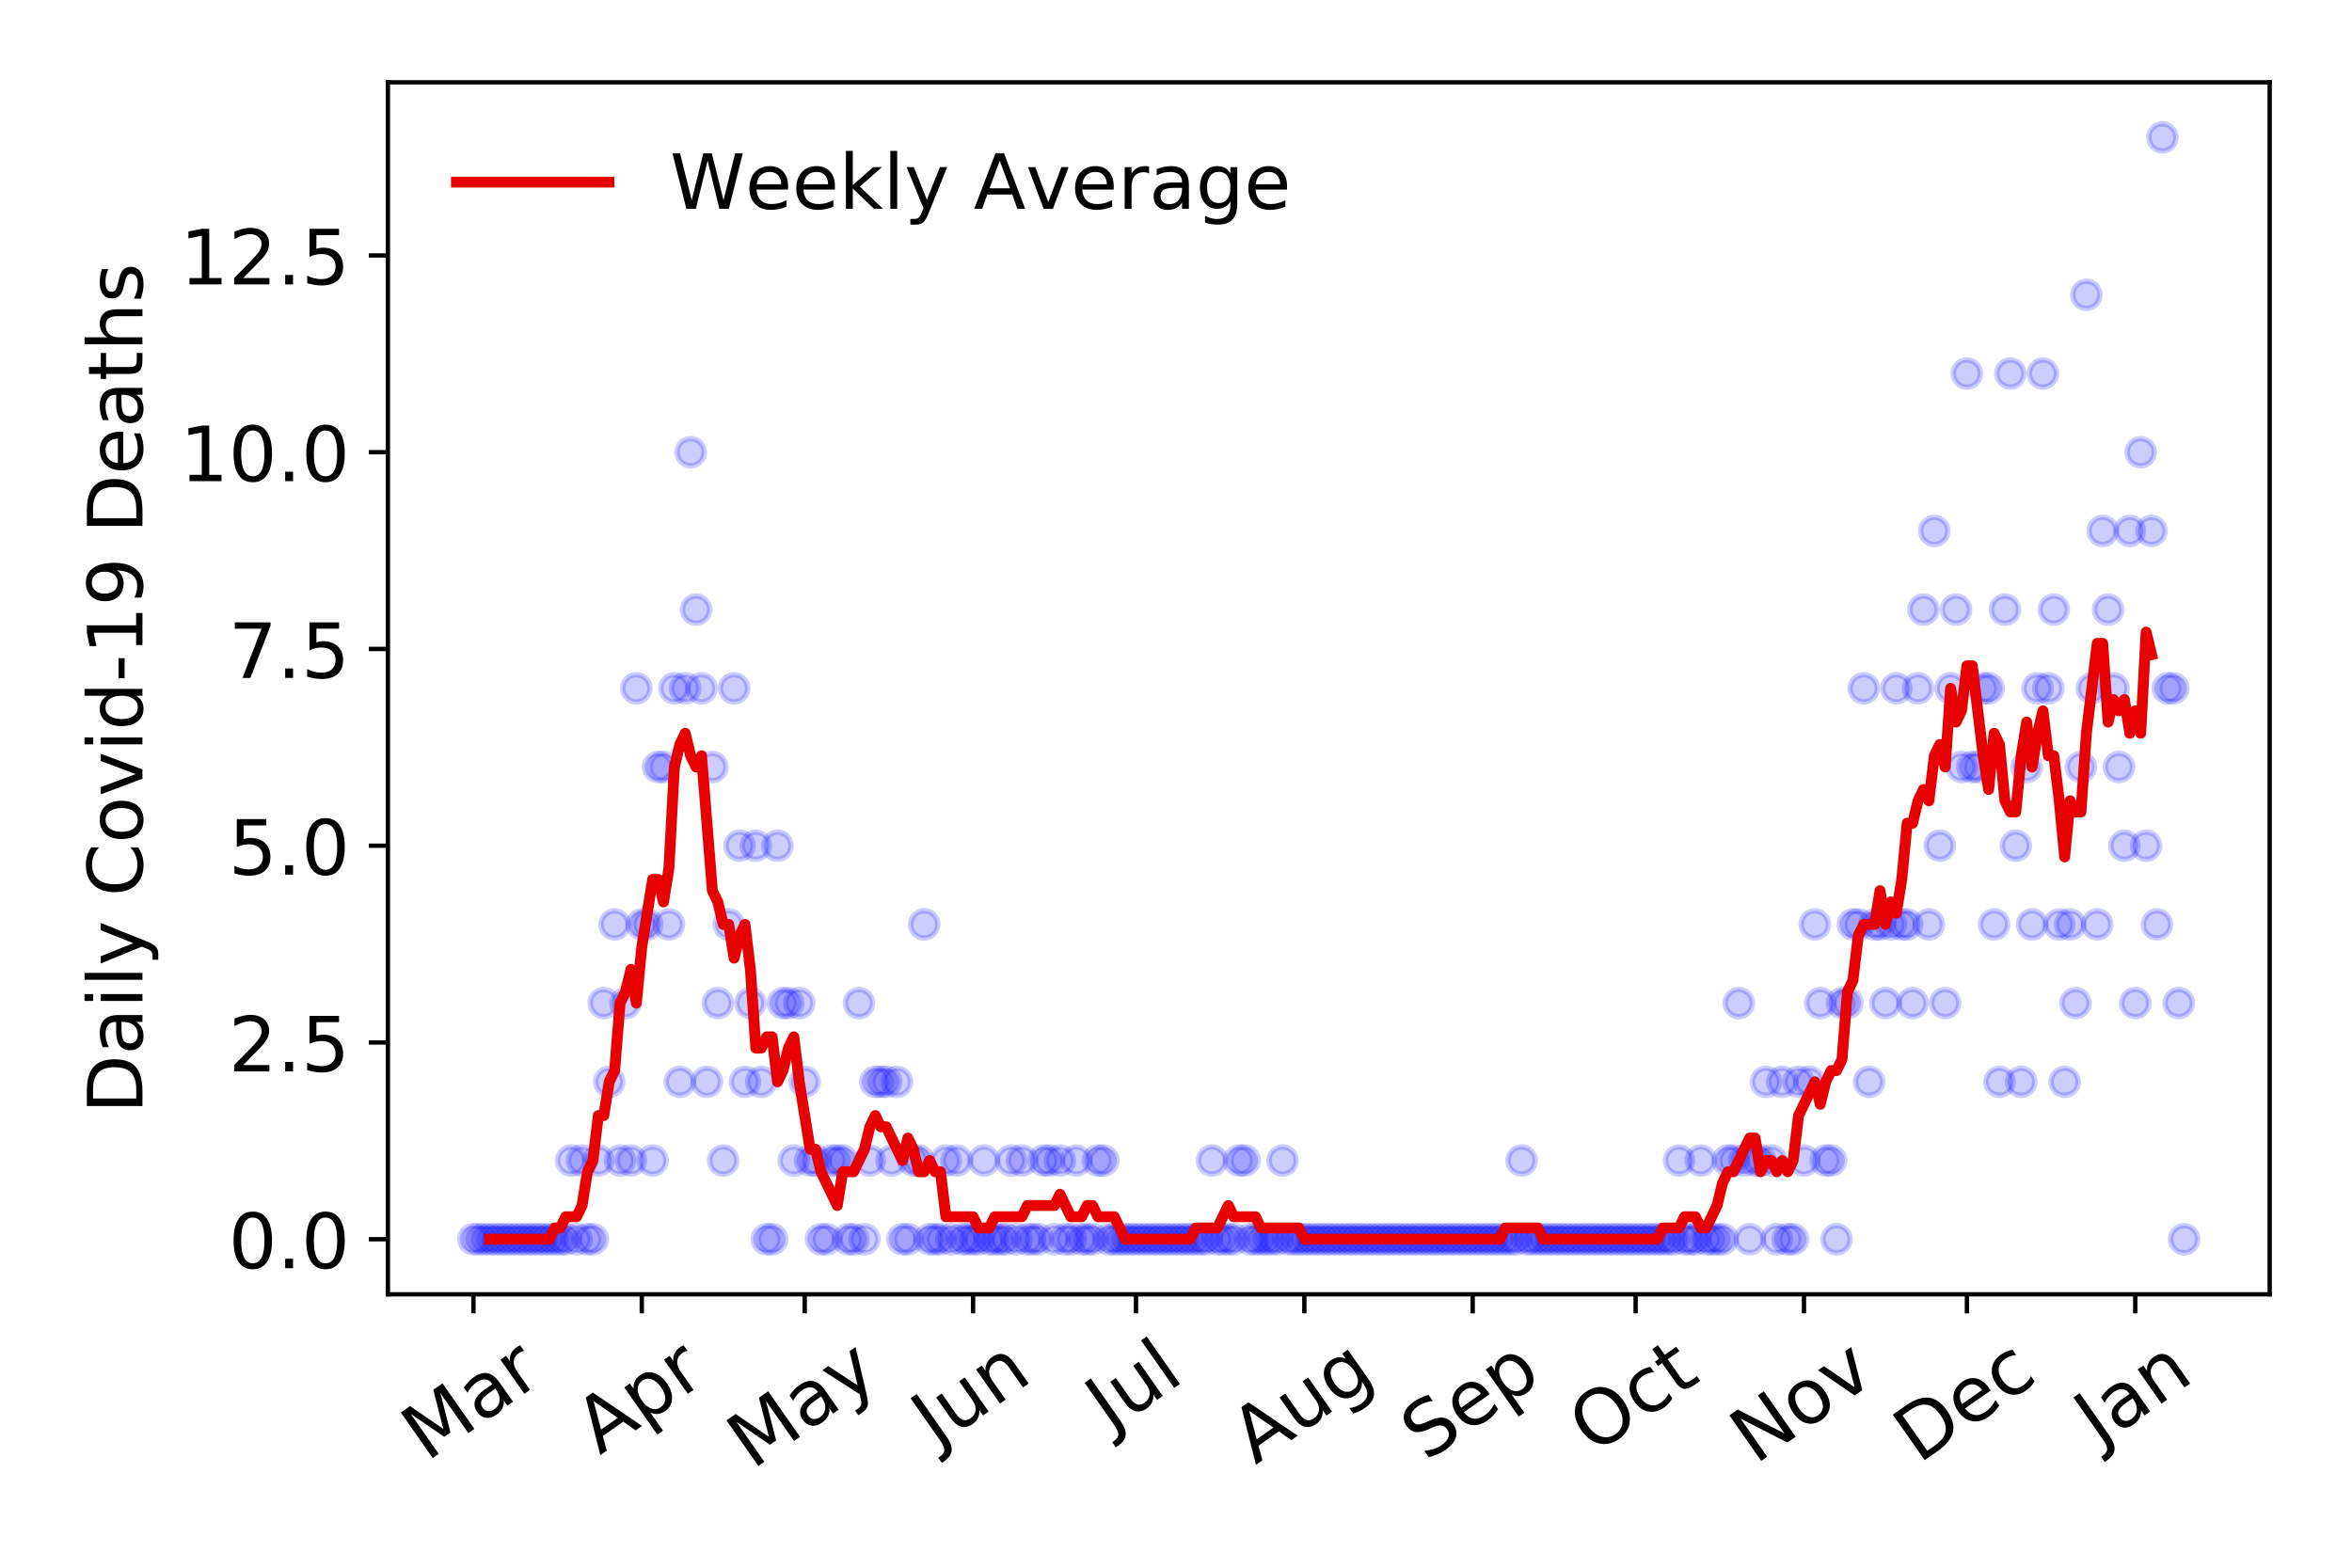 <?xml version="1.0" encoding="utf-8" standalone="no"?>
<!DOCTYPE svg PUBLIC "-//W3C//DTD SVG 1.1//EN"
  "http://www.w3.org/Graphics/SVG/1.1/DTD/svg11.dtd">
<!-- Created with matplotlib (https://matplotlib.org/) -->
<svg height="288pt" version="1.1" viewBox="0 0 432 288" width="432pt" xmlns="http://www.w3.org/2000/svg" xmlns:xlink="http://www.w3.org/1999/xlink">
 <defs>
  <style type="text/css">
*{stroke-linecap:butt;stroke-linejoin:round;}
  </style>
 </defs>
 <g id="figure_1">
  <g id="patch_1">
   <path d="M 0 288 
L 432 288 
L 432 0 
L 0 0 
z
" style="fill:#ffffff;"/>
  </g>
  <g id="axes_1">
   <g id="patch_2">
    <path d="M 71.245 237.778 
L 416.88 237.778 
L 416.88 15.12 
L 71.245 15.12 
z
" style="fill:#ffffff;"/>
   </g>
   <g id="matplotlib.axis_1">
    <g id="xtick_1">
     <g id="line2d_1">
      <defs>
       <path d="M 0 0 
L 0 3.5 
" id="md3732f6e6b" style="stroke:#000000;stroke-width:0.8;"/>
      </defs>
      <g>
       <use style="stroke:#000000;stroke-width:0.8;" x="86.956" xlink:href="#md3732f6e6b" y="237.778"/>
      </g>
     </g>
     <g id="text_1">
      <!-- Mar -->
      <defs>
       <path d="M 9.812 72.906 
L 24.516 72.906 
L 43.109 23.297 
L 61.812 72.906 
L 76.516 72.906 
L 76.516 0 
L 66.891 0 
L 66.891 64.016 
L 48.094 14.016 
L 38.188 14.016 
L 19.391 64.016 
L 19.391 0 
L 9.812 0 
z
" id="DejaVuSans-77"/>
       <path d="M 34.281 27.484 
Q 23.391 27.484 19.188 25 
Q 14.984 22.516 14.984 16.5 
Q 14.984 11.719 18.141 8.906 
Q 21.297 6.109 26.703 6.109 
Q 34.188 6.109 38.703 11.406 
Q 43.219 16.703 43.219 25.484 
L 43.219 27.484 
z
M 52.203 31.203 
L 52.203 0 
L 43.219 0 
L 43.219 8.297 
Q 40.141 3.328 35.547 0.953 
Q 30.953 -1.422 24.312 -1.422 
Q 15.922 -1.422 10.953 3.297 
Q 6 8.016 6 15.922 
Q 6 25.141 12.172 29.828 
Q 18.359 34.516 30.609 34.516 
L 43.219 34.516 
L 43.219 35.406 
Q 43.219 41.609 39.141 45 
Q 35.062 48.391 27.688 48.391 
Q 23 48.391 18.547 47.266 
Q 14.109 46.141 10.016 43.891 
L 10.016 52.203 
Q 14.938 54.109 19.578 55.047 
Q 24.219 56 28.609 56 
Q 40.484 56 46.344 49.844 
Q 52.203 43.703 52.203 31.203 
z
" id="DejaVuSans-97"/>
       <path d="M 41.109 46.297 
Q 39.594 47.172 37.812 47.578 
Q 36.031 48 33.891 48 
Q 26.266 48 22.188 43.047 
Q 18.109 38.094 18.109 28.812 
L 18.109 0 
L 9.078 0 
L 9.078 54.688 
L 18.109 54.688 
L 18.109 46.188 
Q 20.953 51.172 25.484 53.578 
Q 30.031 56 36.531 56 
Q 37.453 56 38.578 55.875 
Q 39.703 55.766 41.062 55.516 
z
" id="DejaVuSans-114"/>
      </defs>
      <g transform="translate(78.353 268.643)rotate(-35)scale(0.14 -0.14)">
       <use xlink:href="#DejaVuSans-77"/>
       <use x="86.279" xlink:href="#DejaVuSans-97"/>
       <use x="147.559" xlink:href="#DejaVuSans-114"/>
      </g>
     </g>
    </g>
    <g id="xtick_2">
     <g id="line2d_2">
      <g>
       <use style="stroke:#000000;stroke-width:0.8;" x="117.878" xlink:href="#md3732f6e6b" y="237.778"/>
      </g>
     </g>
     <g id="text_2">
      <!-- Apr -->
      <defs>
       <path d="M 34.188 63.188 
L 20.797 26.906 
L 47.609 26.906 
z
M 28.609 72.906 
L 39.797 72.906 
L 67.578 0 
L 57.328 0 
L 50.688 18.703 
L 17.828 18.703 
L 11.188 0 
L 0.781 0 
z
" id="DejaVuSans-65"/>
       <path d="M 18.109 8.203 
L 18.109 -20.797 
L 9.078 -20.797 
L 9.078 54.688 
L 18.109 54.688 
L 18.109 46.391 
Q 20.953 51.266 25.266 53.625 
Q 29.594 56 35.594 56 
Q 45.562 56 51.781 48.094 
Q 58.016 40.188 58.016 27.297 
Q 58.016 14.406 51.781 6.484 
Q 45.562 -1.422 35.594 -1.422 
Q 29.594 -1.422 25.266 0.953 
Q 20.953 3.328 18.109 8.203 
z
M 48.688 27.297 
Q 48.688 37.203 44.609 42.844 
Q 40.531 48.484 33.406 48.484 
Q 26.266 48.484 22.188 42.844 
Q 18.109 37.203 18.109 27.297 
Q 18.109 17.391 22.188 11.75 
Q 26.266 6.109 33.406 6.109 
Q 40.531 6.109 44.609 11.75 
Q 48.688 17.391 48.688 27.297 
z
" id="DejaVuSans-112"/>
      </defs>
      <g transform="translate(110.174 267.384)rotate(-35)scale(0.14 -0.14)">
       <use xlink:href="#DejaVuSans-65"/>
       <use x="68.408" xlink:href="#DejaVuSans-112"/>
       <use x="131.885" xlink:href="#DejaVuSans-114"/>
      </g>
     </g>
    </g>
    <g id="xtick_3">
     <g id="line2d_3">
      <g>
       <use style="stroke:#000000;stroke-width:0.8;" x="147.803" xlink:href="#md3732f6e6b" y="237.778"/>
      </g>
     </g>
     <g id="text_3">
      <!-- May -->
      <defs>
       <path d="M 32.172 -5.078 
Q 28.375 -14.844 24.75 -17.812 
Q 21.141 -20.797 15.094 -20.797 
L 7.906 -20.797 
L 7.906 -13.281 
L 13.188 -13.281 
Q 16.891 -13.281 18.938 -11.516 
Q 21 -9.766 23.484 -3.219 
L 25.094 0.875 
L 2.984 54.688 
L 12.5 54.688 
L 29.594 11.922 
L 46.688 54.688 
L 56.203 54.688 
z
" id="DejaVuSans-121"/>
      </defs>
      <g transform="translate(138.164 270.094)rotate(-35)scale(0.14 -0.14)">
       <use xlink:href="#DejaVuSans-77"/>
       <use x="86.279" xlink:href="#DejaVuSans-97"/>
       <use x="147.559" xlink:href="#DejaVuSans-121"/>
      </g>
     </g>
    </g>
    <g id="xtick_4">
     <g id="line2d_4">
      <g>
       <use style="stroke:#000000;stroke-width:0.8;" x="178.726" xlink:href="#md3732f6e6b" y="237.778"/>
      </g>
     </g>
     <g id="text_4">
      <!-- Jun -->
      <defs>
       <path d="M 9.812 72.906 
L 19.672 72.906 
L 19.672 5.078 
Q 19.672 -8.109 14.672 -14.062 
Q 9.672 -20.016 -1.422 -20.016 
L -5.172 -20.016 
L -5.172 -11.719 
L -2.094 -11.719 
Q 4.438 -11.719 7.125 -8.047 
Q 9.812 -4.391 9.812 5.078 
z
" id="DejaVuSans-74"/>
       <path d="M 8.5 21.578 
L 8.5 54.688 
L 17.484 54.688 
L 17.484 21.922 
Q 17.484 14.156 20.5 10.266 
Q 23.531 6.391 29.594 6.391 
Q 36.859 6.391 41.078 11.031 
Q 45.312 15.672 45.312 23.688 
L 45.312 54.688 
L 54.297 54.688 
L 54.297 0 
L 45.312 0 
L 45.312 8.406 
Q 42.047 3.422 37.719 1 
Q 33.406 -1.422 27.688 -1.422 
Q 18.266 -1.422 13.375 4.438 
Q 8.5 10.297 8.5 21.578 
z
M 31.109 56 
z
" id="DejaVuSans-117"/>
       <path d="M 54.891 33.016 
L 54.891 0 
L 45.906 0 
L 45.906 32.719 
Q 45.906 40.484 42.875 44.328 
Q 39.844 48.188 33.797 48.188 
Q 26.516 48.188 22.312 43.547 
Q 18.109 38.922 18.109 30.906 
L 18.109 0 
L 9.078 0 
L 9.078 54.688 
L 18.109 54.688 
L 18.109 46.188 
Q 21.344 51.125 25.703 53.562 
Q 30.078 56 35.797 56 
Q 45.219 56 50.047 50.172 
Q 54.891 44.344 54.891 33.016 
z
" id="DejaVuSans-110"/>
      </defs>
      <g transform="translate(171.982 266.039)rotate(-35)scale(0.14 -0.14)">
       <use xlink:href="#DejaVuSans-74"/>
       <use x="29.492" xlink:href="#DejaVuSans-117"/>
       <use x="92.871" xlink:href="#DejaVuSans-110"/>
      </g>
     </g>
    </g>
    <g id="xtick_5">
     <g id="line2d_5">
      <g>
       <use style="stroke:#000000;stroke-width:0.8;" x="208.651" xlink:href="#md3732f6e6b" y="237.778"/>
      </g>
     </g>
     <g id="text_5">
      <!-- Jul -->
      <defs>
       <path d="M 9.422 75.984 
L 18.406 75.984 
L 18.406 0 
L 9.422 0 
z
" id="DejaVuSans-108"/>
      </defs>
      <g transform="translate(203.948 263.181)rotate(-35)scale(0.14 -0.14)">
       <use xlink:href="#DejaVuSans-74"/>
       <use x="29.492" xlink:href="#DejaVuSans-117"/>
       <use x="92.871" xlink:href="#DejaVuSans-108"/>
      </g>
     </g>
    </g>
    <g id="xtick_6">
     <g id="line2d_6">
      <g>
       <use style="stroke:#000000;stroke-width:0.8;" x="239.574" xlink:href="#md3732f6e6b" y="237.778"/>
      </g>
     </g>
     <g id="text_6">
      <!-- Aug -->
      <defs>
       <path d="M 45.406 27.984 
Q 45.406 37.75 41.375 43.109 
Q 37.359 48.484 30.078 48.484 
Q 22.859 48.484 18.828 43.109 
Q 14.797 37.75 14.797 27.984 
Q 14.797 18.266 18.828 12.891 
Q 22.859 7.516 30.078 7.516 
Q 37.359 7.516 41.375 12.891 
Q 45.406 18.266 45.406 27.984 
z
M 54.391 6.781 
Q 54.391 -7.172 48.188 -13.984 
Q 42 -20.797 29.203 -20.797 
Q 24.469 -20.797 20.266 -20.094 
Q 16.062 -19.391 12.109 -17.922 
L 12.109 -9.188 
Q 16.062 -11.328 19.922 -12.344 
Q 23.781 -13.375 27.781 -13.375 
Q 36.625 -13.375 41.016 -8.766 
Q 45.406 -4.156 45.406 5.172 
L 45.406 9.625 
Q 42.625 4.781 38.281 2.391 
Q 33.938 0 27.875 0 
Q 17.828 0 11.672 7.656 
Q 5.516 15.328 5.516 27.984 
Q 5.516 40.672 11.672 48.328 
Q 17.828 56 27.875 56 
Q 33.938 56 38.281 53.609 
Q 42.625 51.219 45.406 46.391 
L 45.406 54.688 
L 54.391 54.688 
z
" id="DejaVuSans-103"/>
      </defs>
      <g transform="translate(230.593 269.172)rotate(-35)scale(0.14 -0.14)">
       <use xlink:href="#DejaVuSans-65"/>
       <use x="68.408" xlink:href="#DejaVuSans-117"/>
       <use x="131.787" xlink:href="#DejaVuSans-103"/>
      </g>
     </g>
    </g>
    <g id="xtick_7">
     <g id="line2d_7">
      <g>
       <use style="stroke:#000000;stroke-width:0.8;" x="270.496" xlink:href="#md3732f6e6b" y="237.778"/>
      </g>
     </g>
     <g id="text_7">
      <!-- Sep -->
      <defs>
       <path d="M 53.516 70.516 
L 53.516 60.891 
Q 47.906 63.578 42.922 64.891 
Q 37.938 66.219 33.297 66.219 
Q 25.25 66.219 20.875 63.094 
Q 16.5 59.969 16.5 54.203 
Q 16.5 49.359 19.406 46.891 
Q 22.312 44.438 30.422 42.922 
L 36.375 41.703 
Q 47.406 39.594 52.656 34.297 
Q 57.906 29 57.906 20.125 
Q 57.906 9.516 50.797 4.047 
Q 43.703 -1.422 29.984 -1.422 
Q 24.812 -1.422 18.969 -0.25 
Q 13.141 0.922 6.891 3.219 
L 6.891 13.375 
Q 12.891 10.016 18.656 8.297 
Q 24.422 6.594 29.984 6.594 
Q 38.422 6.594 43.016 9.906 
Q 47.609 13.234 47.609 19.391 
Q 47.609 24.75 44.312 27.781 
Q 41.016 30.812 33.5 32.328 
L 27.484 33.5 
Q 16.453 35.688 11.516 40.375 
Q 6.594 45.062 6.594 53.422 
Q 6.594 63.094 13.406 68.656 
Q 20.219 74.219 32.172 74.219 
Q 37.312 74.219 42.625 73.281 
Q 47.953 72.359 53.516 70.516 
z
" id="DejaVuSans-83"/>
       <path d="M 56.203 29.594 
L 56.203 25.203 
L 14.891 25.203 
Q 15.484 15.922 20.484 11.062 
Q 25.484 6.203 34.422 6.203 
Q 39.594 6.203 44.453 7.469 
Q 49.312 8.734 54.109 11.281 
L 54.109 2.781 
Q 49.266 0.734 44.188 -0.344 
Q 39.109 -1.422 33.891 -1.422 
Q 20.797 -1.422 13.156 6.188 
Q 5.516 13.812 5.516 26.812 
Q 5.516 40.234 12.766 48.109 
Q 20.016 56 32.328 56 
Q 43.359 56 49.781 48.891 
Q 56.203 41.797 56.203 29.594 
z
M 47.219 32.234 
Q 47.125 39.594 43.094 43.984 
Q 39.062 48.391 32.422 48.391 
Q 24.906 48.391 20.391 44.141 
Q 15.875 39.891 15.188 32.172 
z
" id="DejaVuSans-101"/>
      </defs>
      <g transform="translate(261.903 268.629)rotate(-35)scale(0.14 -0.14)">
       <use xlink:href="#DejaVuSans-83"/>
       <use x="63.477" xlink:href="#DejaVuSans-101"/>
       <use x="125" xlink:href="#DejaVuSans-112"/>
      </g>
     </g>
    </g>
    <g id="xtick_8">
     <g id="line2d_8">
      <g>
       <use style="stroke:#000000;stroke-width:0.8;" x="300.421" xlink:href="#md3732f6e6b" y="237.778"/>
      </g>
     </g>
     <g id="text_8">
      <!-- Oct -->
      <defs>
       <path d="M 39.406 66.219 
Q 28.656 66.219 22.328 58.203 
Q 16.016 50.203 16.016 36.375 
Q 16.016 22.609 22.328 14.594 
Q 28.656 6.594 39.406 6.594 
Q 50.141 6.594 56.422 14.594 
Q 62.703 22.609 62.703 36.375 
Q 62.703 50.203 56.422 58.203 
Q 50.141 66.219 39.406 66.219 
z
M 39.406 74.219 
Q 54.734 74.219 63.906 63.938 
Q 73.094 53.656 73.094 36.375 
Q 73.094 19.141 63.906 8.859 
Q 54.734 -1.422 39.406 -1.422 
Q 24.031 -1.422 14.812 8.828 
Q 5.609 19.094 5.609 36.375 
Q 5.609 53.656 14.812 63.938 
Q 24.031 74.219 39.406 74.219 
z
" id="DejaVuSans-79"/>
       <path d="M 48.781 52.594 
L 48.781 44.188 
Q 44.969 46.297 41.141 47.344 
Q 37.312 48.391 33.406 48.391 
Q 24.656 48.391 19.812 42.844 
Q 14.984 37.312 14.984 27.297 
Q 14.984 17.281 19.812 11.734 
Q 24.656 6.203 33.406 6.203 
Q 37.312 6.203 41.141 7.25 
Q 44.969 8.297 48.781 10.406 
L 48.781 2.094 
Q 45.016 0.344 40.984 -0.531 
Q 36.969 -1.422 32.422 -1.422 
Q 20.062 -1.422 12.781 6.344 
Q 5.516 14.109 5.516 27.297 
Q 5.516 40.672 12.859 48.328 
Q 20.219 56 33.016 56 
Q 37.156 56 41.109 55.141 
Q 45.062 54.297 48.781 52.594 
z
" id="DejaVuSans-99"/>
       <path d="M 18.312 70.219 
L 18.312 54.688 
L 36.812 54.688 
L 36.812 47.703 
L 18.312 47.703 
L 18.312 18.016 
Q 18.312 11.328 20.141 9.422 
Q 21.969 7.516 27.594 7.516 
L 36.812 7.516 
L 36.812 0 
L 27.594 0 
Q 17.188 0 13.234 3.875 
Q 9.281 7.766 9.281 18.016 
L 9.281 47.703 
L 2.688 47.703 
L 2.688 54.688 
L 9.281 54.688 
L 9.281 70.219 
z
" id="DejaVuSans-116"/>
      </defs>
      <g transform="translate(292.723 267.377)rotate(-35)scale(0.14 -0.14)">
       <use xlink:href="#DejaVuSans-79"/>
       <use x="78.711" xlink:href="#DejaVuSans-99"/>
       <use x="133.691" xlink:href="#DejaVuSans-116"/>
      </g>
     </g>
    </g>
    <g id="xtick_9">
     <g id="line2d_9">
      <g>
       <use style="stroke:#000000;stroke-width:0.8;" x="331.344" xlink:href="#md3732f6e6b" y="237.778"/>
      </g>
     </g>
     <g id="text_9">
      <!-- Nov -->
      <defs>
       <path d="M 9.812 72.906 
L 23.094 72.906 
L 55.422 11.922 
L 55.422 72.906 
L 64.984 72.906 
L 64.984 0 
L 51.703 0 
L 19.391 60.984 
L 19.391 0 
L 9.812 0 
z
" id="DejaVuSans-78"/>
       <path d="M 30.609 48.391 
Q 23.391 48.391 19.188 42.75 
Q 14.984 37.109 14.984 27.297 
Q 14.984 17.484 19.156 11.844 
Q 23.344 6.203 30.609 6.203 
Q 37.797 6.203 41.984 11.859 
Q 46.188 17.531 46.188 27.297 
Q 46.188 37.016 41.984 42.703 
Q 37.797 48.391 30.609 48.391 
z
M 30.609 56 
Q 42.328 56 49.016 48.375 
Q 55.719 40.766 55.719 27.297 
Q 55.719 13.875 49.016 6.219 
Q 42.328 -1.422 30.609 -1.422 
Q 18.844 -1.422 12.172 6.219 
Q 5.516 13.875 5.516 27.297 
Q 5.516 40.766 12.172 48.375 
Q 18.844 56 30.609 56 
z
" id="DejaVuSans-111"/>
       <path d="M 2.984 54.688 
L 12.5 54.688 
L 29.594 8.797 
L 46.688 54.688 
L 56.203 54.688 
L 35.688 0 
L 23.484 0 
z
" id="DejaVuSans-118"/>
      </defs>
      <g transform="translate(322.368 269.166)rotate(-35)scale(0.14 -0.14)">
       <use xlink:href="#DejaVuSans-78"/>
       <use x="74.805" xlink:href="#DejaVuSans-111"/>
       <use x="135.986" xlink:href="#DejaVuSans-118"/>
      </g>
     </g>
    </g>
    <g id="xtick_10">
     <g id="line2d_10">
      <g>
       <use style="stroke:#000000;stroke-width:0.8;" x="361.269" xlink:href="#md3732f6e6b" y="237.778"/>
      </g>
     </g>
     <g id="text_10">
      <!-- Dec -->
      <defs>
       <path d="M 19.672 64.797 
L 19.672 8.109 
L 31.594 8.109 
Q 46.688 8.109 53.688 14.938 
Q 60.688 21.781 60.688 36.531 
Q 60.688 51.172 53.688 57.984 
Q 46.688 64.797 31.594 64.797 
z
M 9.812 72.906 
L 30.078 72.906 
Q 51.266 72.906 61.172 64.094 
Q 71.094 55.281 71.094 36.531 
Q 71.094 17.672 61.125 8.828 
Q 51.172 0 30.078 0 
L 9.812 0 
z
" id="DejaVuSans-68"/>
      </defs>
      <g transform="translate(352.389 269.032)rotate(-35)scale(0.14 -0.14)">
       <use xlink:href="#DejaVuSans-68"/>
       <use x="77.002" xlink:href="#DejaVuSans-101"/>
       <use x="138.525" xlink:href="#DejaVuSans-99"/>
      </g>
     </g>
    </g>
    <g id="xtick_11">
     <g id="line2d_11">
      <g>
       <use style="stroke:#000000;stroke-width:0.8;" x="392.192" xlink:href="#md3732f6e6b" y="237.778"/>
      </g>
     </g>
     <g id="text_11">
      <!-- Jan -->
      <g transform="translate(385.568 265.871)rotate(-35)scale(0.14 -0.14)">
       <use xlink:href="#DejaVuSans-74"/>
       <use x="29.492" xlink:href="#DejaVuSans-97"/>
       <use x="90.771" xlink:href="#DejaVuSans-110"/>
      </g>
     </g>
    </g>
   </g>
   <g id="matplotlib.axis_2">
    <g id="ytick_1">
     <g id="line2d_12">
      <defs>
       <path d="M 0 0 
L -3.5 0 
" id="m38ce838af7" style="stroke:#000000;stroke-width:0.8;"/>
      </defs>
      <g>
       <use style="stroke:#000000;stroke-width:0.8;" x="71.245" xlink:href="#m38ce838af7" y="227.657"/>
      </g>
     </g>
     <g id="text_12">
      <!-- 0.0 -->
      <defs>
       <path d="M 31.781 66.406 
Q 24.172 66.406 20.328 58.906 
Q 16.5 51.422 16.5 36.375 
Q 16.5 21.391 20.328 13.891 
Q 24.172 6.391 31.781 6.391 
Q 39.453 6.391 43.281 13.891 
Q 47.125 21.391 47.125 36.375 
Q 47.125 51.422 43.281 58.906 
Q 39.453 66.406 31.781 66.406 
z
M 31.781 74.219 
Q 44.047 74.219 50.516 64.516 
Q 56.984 54.828 56.984 36.375 
Q 56.984 17.969 50.516 8.266 
Q 44.047 -1.422 31.781 -1.422 
Q 19.531 -1.422 13.062 8.266 
Q 6.594 17.969 6.594 36.375 
Q 6.594 54.828 13.062 64.516 
Q 19.531 74.219 31.781 74.219 
z
" id="DejaVuSans-48"/>
       <path d="M 10.688 12.406 
L 21 12.406 
L 21 0 
L 10.688 0 
z
" id="DejaVuSans-46"/>
      </defs>
      <g transform="translate(41.981 232.976)scale(0.14 -0.14)">
       <use xlink:href="#DejaVuSans-48"/>
       <use x="63.623" xlink:href="#DejaVuSans-46"/>
       <use x="95.41" xlink:href="#DejaVuSans-48"/>
      </g>
     </g>
    </g>
    <g id="ytick_2">
     <g id="line2d_13">
      <g>
       <use style="stroke:#000000;stroke-width:0.8;" x="71.245" xlink:href="#m38ce838af7" y="191.512"/>
      </g>
     </g>
     <g id="text_13">
      <!-- 2.5 -->
      <defs>
       <path d="M 19.188 8.297 
L 53.609 8.297 
L 53.609 0 
L 7.328 0 
L 7.328 8.297 
Q 12.938 14.109 22.625 23.891 
Q 32.328 33.688 34.812 36.531 
Q 39.547 41.844 41.422 45.531 
Q 43.312 49.219 43.312 52.781 
Q 43.312 58.594 39.234 62.25 
Q 35.156 65.922 28.609 65.922 
Q 23.969 65.922 18.812 64.312 
Q 13.672 62.703 7.812 59.422 
L 7.812 69.391 
Q 13.766 71.781 18.938 73 
Q 24.125 74.219 28.422 74.219 
Q 39.75 74.219 46.484 68.547 
Q 53.219 62.891 53.219 53.422 
Q 53.219 48.922 51.531 44.891 
Q 49.859 40.875 45.406 35.406 
Q 44.188 33.984 37.641 27.219 
Q 31.109 20.453 19.188 8.297 
z
" id="DejaVuSans-50"/>
       <path d="M 10.797 72.906 
L 49.516 72.906 
L 49.516 64.594 
L 19.828 64.594 
L 19.828 46.734 
Q 21.969 47.469 24.109 47.828 
Q 26.266 48.188 28.422 48.188 
Q 40.625 48.188 47.75 41.5 
Q 54.891 34.812 54.891 23.391 
Q 54.891 11.625 47.562 5.094 
Q 40.234 -1.422 26.906 -1.422 
Q 22.312 -1.422 17.547 -0.641 
Q 12.797 0.141 7.719 1.703 
L 7.719 11.625 
Q 12.109 9.234 16.797 8.062 
Q 21.484 6.891 26.703 6.891 
Q 35.156 6.891 40.078 11.328 
Q 45.016 15.766 45.016 23.391 
Q 45.016 31 40.078 35.438 
Q 35.156 39.891 26.703 39.891 
Q 22.75 39.891 18.812 39.016 
Q 14.891 38.141 10.797 36.281 
z
" id="DejaVuSans-53"/>
      </defs>
      <g transform="translate(41.981 196.83)scale(0.14 -0.14)">
       <use xlink:href="#DejaVuSans-50"/>
       <use x="63.623" xlink:href="#DejaVuSans-46"/>
       <use x="95.41" xlink:href="#DejaVuSans-53"/>
      </g>
     </g>
    </g>
    <g id="ytick_3">
     <g id="line2d_14">
      <g>
       <use style="stroke:#000000;stroke-width:0.8;" x="71.245" xlink:href="#m38ce838af7" y="155.366"/>
      </g>
     </g>
     <g id="text_14">
      <!-- 5.0 -->
      <g transform="translate(41.981 160.685)scale(0.14 -0.14)">
       <use xlink:href="#DejaVuSans-53"/>
       <use x="63.623" xlink:href="#DejaVuSans-46"/>
       <use x="95.41" xlink:href="#DejaVuSans-48"/>
      </g>
     </g>
    </g>
    <g id="ytick_4">
     <g id="line2d_15">
      <g>
       <use style="stroke:#000000;stroke-width:0.8;" x="71.245" xlink:href="#m38ce838af7" y="119.22"/>
      </g>
     </g>
     <g id="text_15">
      <!-- 7.5 -->
      <defs>
       <path d="M 8.203 72.906 
L 55.078 72.906 
L 55.078 68.703 
L 28.609 0 
L 18.312 0 
L 43.219 64.594 
L 8.203 64.594 
z
" id="DejaVuSans-55"/>
      </defs>
      <g transform="translate(41.981 124.539)scale(0.14 -0.14)">
       <use xlink:href="#DejaVuSans-55"/>
       <use x="63.623" xlink:href="#DejaVuSans-46"/>
       <use x="95.41" xlink:href="#DejaVuSans-53"/>
      </g>
     </g>
    </g>
    <g id="ytick_5">
     <g id="line2d_16">
      <g>
       <use style="stroke:#000000;stroke-width:0.8;" x="71.245" xlink:href="#m38ce838af7" y="83.074"/>
      </g>
     </g>
     <g id="text_16">
      <!-- 10.0 -->
      <defs>
       <path d="M 12.406 8.297 
L 28.516 8.297 
L 28.516 63.922 
L 10.984 60.406 
L 10.984 69.391 
L 28.422 72.906 
L 38.281 72.906 
L 38.281 8.297 
L 54.391 8.297 
L 54.391 0 
L 12.406 0 
z
" id="DejaVuSans-49"/>
      </defs>
      <g transform="translate(33.073 88.393)scale(0.14 -0.14)">
       <use xlink:href="#DejaVuSans-49"/>
       <use x="63.623" xlink:href="#DejaVuSans-48"/>
       <use x="127.246" xlink:href="#DejaVuSans-46"/>
       <use x="159.033" xlink:href="#DejaVuSans-48"/>
      </g>
     </g>
    </g>
    <g id="ytick_6">
     <g id="line2d_17">
      <g>
       <use style="stroke:#000000;stroke-width:0.8;" x="71.245" xlink:href="#m38ce838af7" y="46.928"/>
      </g>
     </g>
     <g id="text_17">
      <!-- 12.5 -->
      <g transform="translate(33.073 52.247)scale(0.14 -0.14)">
       <use xlink:href="#DejaVuSans-49"/>
       <use x="63.623" xlink:href="#DejaVuSans-50"/>
       <use x="127.246" xlink:href="#DejaVuSans-46"/>
       <use x="159.033" xlink:href="#DejaVuSans-53"/>
      </g>
     </g>
    </g>
    <g id="text_18">
     <!-- Daily Covid-19 Deaths -->
     <defs>
      <path d="M 9.422 54.688 
L 18.406 54.688 
L 18.406 0 
L 9.422 0 
z
M 9.422 75.984 
L 18.406 75.984 
L 18.406 64.594 
L 9.422 64.594 
z
" id="DejaVuSans-105"/>
      <path id="DejaVuSans-32"/>
      <path d="M 64.406 67.281 
L 64.406 56.891 
Q 59.422 61.531 53.781 63.812 
Q 48.141 66.109 41.797 66.109 
Q 29.297 66.109 22.656 58.469 
Q 16.016 50.828 16.016 36.375 
Q 16.016 21.969 22.656 14.328 
Q 29.297 6.688 41.797 6.688 
Q 48.141 6.688 53.781 8.984 
Q 59.422 11.281 64.406 15.922 
L 64.406 5.609 
Q 59.234 2.094 53.438 0.328 
Q 47.656 -1.422 41.219 -1.422 
Q 24.656 -1.422 15.125 8.703 
Q 5.609 18.844 5.609 36.375 
Q 5.609 53.953 15.125 64.078 
Q 24.656 74.219 41.219 74.219 
Q 47.75 74.219 53.531 72.484 
Q 59.328 70.75 64.406 67.281 
z
" id="DejaVuSans-67"/>
      <path d="M 45.406 46.391 
L 45.406 75.984 
L 54.391 75.984 
L 54.391 0 
L 45.406 0 
L 45.406 8.203 
Q 42.578 3.328 38.25 0.953 
Q 33.938 -1.422 27.875 -1.422 
Q 17.969 -1.422 11.734 6.484 
Q 5.516 14.406 5.516 27.297 
Q 5.516 40.188 11.734 48.094 
Q 17.969 56 27.875 56 
Q 33.938 56 38.25 53.625 
Q 42.578 51.266 45.406 46.391 
z
M 14.797 27.297 
Q 14.797 17.391 18.875 11.75 
Q 22.953 6.109 30.078 6.109 
Q 37.203 6.109 41.297 11.75 
Q 45.406 17.391 45.406 27.297 
Q 45.406 37.203 41.297 42.844 
Q 37.203 48.484 30.078 48.484 
Q 22.953 48.484 18.875 42.844 
Q 14.797 37.203 14.797 27.297 
z
" id="DejaVuSans-100"/>
      <path d="M 4.891 31.391 
L 31.203 31.391 
L 31.203 23.391 
L 4.891 23.391 
z
" id="DejaVuSans-45"/>
      <path d="M 10.984 1.516 
L 10.984 10.5 
Q 14.703 8.734 18.5 7.812 
Q 22.312 6.891 25.984 6.891 
Q 35.75 6.891 40.891 13.453 
Q 46.047 20.016 46.781 33.406 
Q 43.953 29.203 39.594 26.953 
Q 35.25 24.703 29.984 24.703 
Q 19.047 24.703 12.672 31.312 
Q 6.297 37.938 6.297 49.422 
Q 6.297 60.641 12.938 67.422 
Q 19.578 74.219 30.609 74.219 
Q 43.266 74.219 49.922 64.516 
Q 56.594 54.828 56.594 36.375 
Q 56.594 19.141 48.406 8.859 
Q 40.234 -1.422 26.422 -1.422 
Q 22.703 -1.422 18.891 -0.688 
Q 15.094 0.047 10.984 1.516 
z
M 30.609 32.422 
Q 37.25 32.422 41.125 36.953 
Q 45.016 41.5 45.016 49.422 
Q 45.016 57.281 41.125 61.844 
Q 37.25 66.406 30.609 66.406 
Q 23.969 66.406 20.094 61.844 
Q 16.219 57.281 16.219 49.422 
Q 16.219 41.5 20.094 36.953 
Q 23.969 32.422 30.609 32.422 
z
" id="DejaVuSans-57"/>
      <path d="M 54.891 33.016 
L 54.891 0 
L 45.906 0 
L 45.906 32.719 
Q 45.906 40.484 42.875 44.328 
Q 39.844 48.188 33.797 48.188 
Q 26.516 48.188 22.312 43.547 
Q 18.109 38.922 18.109 30.906 
L 18.109 0 
L 9.078 0 
L 9.078 75.984 
L 18.109 75.984 
L 18.109 46.188 
Q 21.344 51.125 25.703 53.562 
Q 30.078 56 35.797 56 
Q 45.219 56 50.047 50.172 
Q 54.891 44.344 54.891 33.016 
z
" id="DejaVuSans-104"/>
      <path d="M 44.281 53.078 
L 44.281 44.578 
Q 40.484 46.531 36.375 47.5 
Q 32.281 48.484 27.875 48.484 
Q 21.188 48.484 17.844 46.438 
Q 14.5 44.391 14.5 40.281 
Q 14.5 37.156 16.891 35.375 
Q 19.281 33.594 26.516 31.984 
L 29.594 31.297 
Q 39.156 29.25 43.188 25.516 
Q 47.219 21.781 47.219 15.094 
Q 47.219 7.469 41.188 3.016 
Q 35.156 -1.422 24.609 -1.422 
Q 20.219 -1.422 15.453 -0.562 
Q 10.688 0.297 5.422 2 
L 5.422 11.281 
Q 10.406 8.688 15.234 7.391 
Q 20.062 6.109 24.812 6.109 
Q 31.156 6.109 34.562 8.281 
Q 37.984 10.453 37.984 14.406 
Q 37.984 18.062 35.516 20.016 
Q 33.062 21.969 24.703 23.781 
L 21.578 24.516 
Q 13.234 26.266 9.516 29.906 
Q 5.812 33.547 5.812 39.891 
Q 5.812 47.609 11.281 51.797 
Q 16.75 56 26.812 56 
Q 31.781 56 36.172 55.266 
Q 40.578 54.547 44.281 53.078 
z
" id="DejaVuSans-115"/>
     </defs>
     <g transform="translate(26.162 204.56)rotate(-90)scale(0.14 -0.14)">
      <use xlink:href="#DejaVuSans-68"/>
      <use x="77.002" xlink:href="#DejaVuSans-97"/>
      <use x="138.281" xlink:href="#DejaVuSans-105"/>
      <use x="166.064" xlink:href="#DejaVuSans-108"/>
      <use x="193.848" xlink:href="#DejaVuSans-121"/>
      <use x="253.027" xlink:href="#DejaVuSans-32"/>
      <use x="284.814" xlink:href="#DejaVuSans-67"/>
      <use x="354.639" xlink:href="#DejaVuSans-111"/>
      <use x="415.82" xlink:href="#DejaVuSans-118"/>
      <use x="475" xlink:href="#DejaVuSans-105"/>
      <use x="502.783" xlink:href="#DejaVuSans-100"/>
      <use x="566.26" xlink:href="#DejaVuSans-45"/>
      <use x="602.344" xlink:href="#DejaVuSans-49"/>
      <use x="665.967" xlink:href="#DejaVuSans-57"/>
      <use x="729.59" xlink:href="#DejaVuSans-32"/>
      <use x="761.377" xlink:href="#DejaVuSans-68"/>
      <use x="838.379" xlink:href="#DejaVuSans-101"/>
      <use x="899.902" xlink:href="#DejaVuSans-97"/>
      <use x="961.182" xlink:href="#DejaVuSans-116"/>
      <use x="1000.391" xlink:href="#DejaVuSans-104"/>
      <use x="1063.77" xlink:href="#DejaVuSans-115"/>
     </g>
    </g>
   </g>
   <g id="line2d_18">
    <defs>
     <path d="M 0 2.5 
C 0.663 2.5 1.299 2.237 1.768 1.768 
C 2.237 1.299 2.5 0.663 2.5 0 
C 2.5 -0.663 2.237 -1.299 1.768 -1.768 
C 1.299 -2.237 0.663 -2.5 0 -2.5 
C -0.663 -2.5 -1.299 -2.237 -1.768 -1.768 
C -2.237 -1.299 -2.5 -0.663 -2.5 0 
C -2.5 0.663 -2.237 1.299 -1.768 1.768 
C -1.299 2.237 -0.663 2.5 0 2.5 
z
" id="m0d1cfd6ad4" style="stroke:#0000ff;stroke-opacity:0.2;"/>
    </defs>
    <g clip-path="url(#p7fd5c50f8c)">
     <use style="fill:#0000ff;fill-opacity:0.2;stroke:#0000ff;stroke-opacity:0.2;" x="86.956" xlink:href="#m0d1cfd6ad4" y="227.657"/>
     <use style="fill:#0000ff;fill-opacity:0.2;stroke:#0000ff;stroke-opacity:0.2;" x="87.953" xlink:href="#m0d1cfd6ad4" y="227.657"/>
     <use style="fill:#0000ff;fill-opacity:0.2;stroke:#0000ff;stroke-opacity:0.2;" x="88.951" xlink:href="#m0d1cfd6ad4" y="227.657"/>
     <use style="fill:#0000ff;fill-opacity:0.2;stroke:#0000ff;stroke-opacity:0.2;" x="89.948" xlink:href="#m0d1cfd6ad4" y="227.657"/>
     <use style="fill:#0000ff;fill-opacity:0.2;stroke:#0000ff;stroke-opacity:0.2;" x="90.946" xlink:href="#m0d1cfd6ad4" y="227.657"/>
     <use style="fill:#0000ff;fill-opacity:0.2;stroke:#0000ff;stroke-opacity:0.2;" x="91.943" xlink:href="#m0d1cfd6ad4" y="227.657"/>
     <use style="fill:#0000ff;fill-opacity:0.2;stroke:#0000ff;stroke-opacity:0.2;" x="92.941" xlink:href="#m0d1cfd6ad4" y="227.657"/>
     <use style="fill:#0000ff;fill-opacity:0.2;stroke:#0000ff;stroke-opacity:0.2;" x="93.938" xlink:href="#m0d1cfd6ad4" y="227.657"/>
     <use style="fill:#0000ff;fill-opacity:0.2;stroke:#0000ff;stroke-opacity:0.2;" x="94.936" xlink:href="#m0d1cfd6ad4" y="227.657"/>
     <use style="fill:#0000ff;fill-opacity:0.2;stroke:#0000ff;stroke-opacity:0.2;" x="95.933" xlink:href="#m0d1cfd6ad4" y="227.657"/>
     <use style="fill:#0000ff;fill-opacity:0.2;stroke:#0000ff;stroke-opacity:0.2;" x="96.931" xlink:href="#m0d1cfd6ad4" y="227.657"/>
     <use style="fill:#0000ff;fill-opacity:0.2;stroke:#0000ff;stroke-opacity:0.2;" x="97.928" xlink:href="#m0d1cfd6ad4" y="227.657"/>
     <use style="fill:#0000ff;fill-opacity:0.2;stroke:#0000ff;stroke-opacity:0.2;" x="98.926" xlink:href="#m0d1cfd6ad4" y="227.657"/>
     <use style="fill:#0000ff;fill-opacity:0.2;stroke:#0000ff;stroke-opacity:0.2;" x="99.923" xlink:href="#m0d1cfd6ad4" y="227.657"/>
     <use style="fill:#0000ff;fill-opacity:0.2;stroke:#0000ff;stroke-opacity:0.2;" x="100.921" xlink:href="#m0d1cfd6ad4" y="227.657"/>
     <use style="fill:#0000ff;fill-opacity:0.2;stroke:#0000ff;stroke-opacity:0.2;" x="101.918" xlink:href="#m0d1cfd6ad4" y="227.657"/>
     <use style="fill:#0000ff;fill-opacity:0.2;stroke:#0000ff;stroke-opacity:0.2;" x="102.916" xlink:href="#m0d1cfd6ad4" y="227.657"/>
     <use style="fill:#0000ff;fill-opacity:0.2;stroke:#0000ff;stroke-opacity:0.2;" x="103.913" xlink:href="#m0d1cfd6ad4" y="227.657"/>
     <use style="fill:#0000ff;fill-opacity:0.2;stroke:#0000ff;stroke-opacity:0.2;" x="104.911" xlink:href="#m0d1cfd6ad4" y="213.199"/>
     <use style="fill:#0000ff;fill-opacity:0.2;stroke:#0000ff;stroke-opacity:0.2;" x="105.908" xlink:href="#m0d1cfd6ad4" y="227.657"/>
     <use style="fill:#0000ff;fill-opacity:0.2;stroke:#0000ff;stroke-opacity:0.2;" x="106.906" xlink:href="#m0d1cfd6ad4" y="213.199"/>
     <use style="fill:#0000ff;fill-opacity:0.2;stroke:#0000ff;stroke-opacity:0.2;" x="107.903" xlink:href="#m0d1cfd6ad4" y="227.657"/>
     <use style="fill:#0000ff;fill-opacity:0.2;stroke:#0000ff;stroke-opacity:0.2;" x="108.901" xlink:href="#m0d1cfd6ad4" y="227.657"/>
     <use style="fill:#0000ff;fill-opacity:0.2;stroke:#0000ff;stroke-opacity:0.2;" x="109.898" xlink:href="#m0d1cfd6ad4" y="213.199"/>
     <use style="fill:#0000ff;fill-opacity:0.2;stroke:#0000ff;stroke-opacity:0.2;" x="110.896" xlink:href="#m0d1cfd6ad4" y="184.282"/>
     <use style="fill:#0000ff;fill-opacity:0.2;stroke:#0000ff;stroke-opacity:0.2;" x="111.893" xlink:href="#m0d1cfd6ad4" y="198.741"/>
     <use style="fill:#0000ff;fill-opacity:0.2;stroke:#0000ff;stroke-opacity:0.2;" x="112.891" xlink:href="#m0d1cfd6ad4" y="169.824"/>
     <use style="fill:#0000ff;fill-opacity:0.2;stroke:#0000ff;stroke-opacity:0.2;" x="113.888" xlink:href="#m0d1cfd6ad4" y="213.199"/>
     <use style="fill:#0000ff;fill-opacity:0.2;stroke:#0000ff;stroke-opacity:0.2;" x="114.886" xlink:href="#m0d1cfd6ad4" y="184.282"/>
     <use style="fill:#0000ff;fill-opacity:0.2;stroke:#0000ff;stroke-opacity:0.2;" x="115.883" xlink:href="#m0d1cfd6ad4" y="213.199"/>
     <use style="fill:#0000ff;fill-opacity:0.2;stroke:#0000ff;stroke-opacity:0.2;" x="116.881" xlink:href="#m0d1cfd6ad4" y="126.449"/>
     <use style="fill:#0000ff;fill-opacity:0.2;stroke:#0000ff;stroke-opacity:0.2;" x="117.878" xlink:href="#m0d1cfd6ad4" y="169.824"/>
     <use style="fill:#0000ff;fill-opacity:0.2;stroke:#0000ff;stroke-opacity:0.2;" x="118.876" xlink:href="#m0d1cfd6ad4" y="169.824"/>
     <use style="fill:#0000ff;fill-opacity:0.2;stroke:#0000ff;stroke-opacity:0.2;" x="119.873" xlink:href="#m0d1cfd6ad4" y="213.199"/>
     <use style="fill:#0000ff;fill-opacity:0.2;stroke:#0000ff;stroke-opacity:0.2;" x="120.871" xlink:href="#m0d1cfd6ad4" y="140.907"/>
     <use style="fill:#0000ff;fill-opacity:0.2;stroke:#0000ff;stroke-opacity:0.2;" x="121.868" xlink:href="#m0d1cfd6ad4" y="140.907"/>
     <use style="fill:#0000ff;fill-opacity:0.2;stroke:#0000ff;stroke-opacity:0.2;" x="122.866" xlink:href="#m0d1cfd6ad4" y="169.824"/>
     <use style="fill:#0000ff;fill-opacity:0.2;stroke:#0000ff;stroke-opacity:0.2;" x="123.863" xlink:href="#m0d1cfd6ad4" y="126.449"/>
     <use style="fill:#0000ff;fill-opacity:0.2;stroke:#0000ff;stroke-opacity:0.2;" x="124.861" xlink:href="#m0d1cfd6ad4" y="198.741"/>
     <use style="fill:#0000ff;fill-opacity:0.2;stroke:#0000ff;stroke-opacity:0.2;" x="125.858" xlink:href="#m0d1cfd6ad4" y="126.449"/>
     <use style="fill:#0000ff;fill-opacity:0.2;stroke:#0000ff;stroke-opacity:0.2;" x="126.856" xlink:href="#m0d1cfd6ad4" y="83.074"/>
     <use style="fill:#0000ff;fill-opacity:0.2;stroke:#0000ff;stroke-opacity:0.2;" x="127.853" xlink:href="#m0d1cfd6ad4" y="111.991"/>
     <use style="fill:#0000ff;fill-opacity:0.2;stroke:#0000ff;stroke-opacity:0.2;" x="128.851" xlink:href="#m0d1cfd6ad4" y="126.449"/>
     <use style="fill:#0000ff;fill-opacity:0.2;stroke:#0000ff;stroke-opacity:0.2;" x="129.848" xlink:href="#m0d1cfd6ad4" y="198.741"/>
     <use style="fill:#0000ff;fill-opacity:0.2;stroke:#0000ff;stroke-opacity:0.2;" x="130.846" xlink:href="#m0d1cfd6ad4" y="140.907"/>
     <use style="fill:#0000ff;fill-opacity:0.2;stroke:#0000ff;stroke-opacity:0.2;" x="131.843" xlink:href="#m0d1cfd6ad4" y="184.282"/>
     <use style="fill:#0000ff;fill-opacity:0.2;stroke:#0000ff;stroke-opacity:0.2;" x="132.841" xlink:href="#m0d1cfd6ad4" y="213.199"/>
     <use style="fill:#0000ff;fill-opacity:0.2;stroke:#0000ff;stroke-opacity:0.2;" x="133.838" xlink:href="#m0d1cfd6ad4" y="169.824"/>
     <use style="fill:#0000ff;fill-opacity:0.2;stroke:#0000ff;stroke-opacity:0.2;" x="134.836" xlink:href="#m0d1cfd6ad4" y="126.449"/>
     <use style="fill:#0000ff;fill-opacity:0.2;stroke:#0000ff;stroke-opacity:0.2;" x="135.833" xlink:href="#m0d1cfd6ad4" y="155.366"/>
     <use style="fill:#0000ff;fill-opacity:0.2;stroke:#0000ff;stroke-opacity:0.2;" x="136.831" xlink:href="#m0d1cfd6ad4" y="198.741"/>
     <use style="fill:#0000ff;fill-opacity:0.2;stroke:#0000ff;stroke-opacity:0.2;" x="137.828" xlink:href="#m0d1cfd6ad4" y="184.282"/>
     <use style="fill:#0000ff;fill-opacity:0.2;stroke:#0000ff;stroke-opacity:0.2;" x="138.826" xlink:href="#m0d1cfd6ad4" y="155.366"/>
     <use style="fill:#0000ff;fill-opacity:0.2;stroke:#0000ff;stroke-opacity:0.2;" x="139.823" xlink:href="#m0d1cfd6ad4" y="198.741"/>
     <use style="fill:#0000ff;fill-opacity:0.2;stroke:#0000ff;stroke-opacity:0.2;" x="140.821" xlink:href="#m0d1cfd6ad4" y="227.657"/>
     <use style="fill:#0000ff;fill-opacity:0.2;stroke:#0000ff;stroke-opacity:0.2;" x="141.818" xlink:href="#m0d1cfd6ad4" y="227.657"/>
     <use style="fill:#0000ff;fill-opacity:0.2;stroke:#0000ff;stroke-opacity:0.2;" x="142.816" xlink:href="#m0d1cfd6ad4" y="155.366"/>
     <use style="fill:#0000ff;fill-opacity:0.2;stroke:#0000ff;stroke-opacity:0.2;" x="143.813" xlink:href="#m0d1cfd6ad4" y="184.282"/>
     <use style="fill:#0000ff;fill-opacity:0.2;stroke:#0000ff;stroke-opacity:0.2;" x="144.811" xlink:href="#m0d1cfd6ad4" y="184.282"/>
     <use style="fill:#0000ff;fill-opacity:0.2;stroke:#0000ff;stroke-opacity:0.2;" x="145.808" xlink:href="#m0d1cfd6ad4" y="213.199"/>
     <use style="fill:#0000ff;fill-opacity:0.2;stroke:#0000ff;stroke-opacity:0.2;" x="146.806" xlink:href="#m0d1cfd6ad4" y="184.282"/>
     <use style="fill:#0000ff;fill-opacity:0.2;stroke:#0000ff;stroke-opacity:0.2;" x="147.803" xlink:href="#m0d1cfd6ad4" y="198.741"/>
     <use style="fill:#0000ff;fill-opacity:0.2;stroke:#0000ff;stroke-opacity:0.2;" x="148.801" xlink:href="#m0d1cfd6ad4" y="213.199"/>
     <use style="fill:#0000ff;fill-opacity:0.2;stroke:#0000ff;stroke-opacity:0.2;" x="149.798" xlink:href="#m0d1cfd6ad4" y="213.199"/>
     <use style="fill:#0000ff;fill-opacity:0.2;stroke:#0000ff;stroke-opacity:0.2;" x="150.796" xlink:href="#m0d1cfd6ad4" y="227.657"/>
     <use style="fill:#0000ff;fill-opacity:0.2;stroke:#0000ff;stroke-opacity:0.2;" x="151.793" xlink:href="#m0d1cfd6ad4" y="227.657"/>
     <use style="fill:#0000ff;fill-opacity:0.2;stroke:#0000ff;stroke-opacity:0.2;" x="152.791" xlink:href="#m0d1cfd6ad4" y="213.199"/>
     <use style="fill:#0000ff;fill-opacity:0.2;stroke:#0000ff;stroke-opacity:0.2;" x="153.788" xlink:href="#m0d1cfd6ad4" y="213.199"/>
     <use style="fill:#0000ff;fill-opacity:0.2;stroke:#0000ff;stroke-opacity:0.2;" x="154.786" xlink:href="#m0d1cfd6ad4" y="213.199"/>
     <use style="fill:#0000ff;fill-opacity:0.2;stroke:#0000ff;stroke-opacity:0.2;" x="155.783" xlink:href="#m0d1cfd6ad4" y="227.657"/>
     <use style="fill:#0000ff;fill-opacity:0.2;stroke:#0000ff;stroke-opacity:0.2;" x="156.781" xlink:href="#m0d1cfd6ad4" y="227.657"/>
     <use style="fill:#0000ff;fill-opacity:0.2;stroke:#0000ff;stroke-opacity:0.2;" x="157.778" xlink:href="#m0d1cfd6ad4" y="184.282"/>
     <use style="fill:#0000ff;fill-opacity:0.2;stroke:#0000ff;stroke-opacity:0.2;" x="158.776" xlink:href="#m0d1cfd6ad4" y="227.657"/>
     <use style="fill:#0000ff;fill-opacity:0.2;stroke:#0000ff;stroke-opacity:0.2;" x="159.773" xlink:href="#m0d1cfd6ad4" y="213.199"/>
     <use style="fill:#0000ff;fill-opacity:0.2;stroke:#0000ff;stroke-opacity:0.2;" x="160.771" xlink:href="#m0d1cfd6ad4" y="198.741"/>
     <use style="fill:#0000ff;fill-opacity:0.2;stroke:#0000ff;stroke-opacity:0.2;" x="161.768" xlink:href="#m0d1cfd6ad4" y="198.741"/>
     <use style="fill:#0000ff;fill-opacity:0.2;stroke:#0000ff;stroke-opacity:0.2;" x="162.766" xlink:href="#m0d1cfd6ad4" y="198.741"/>
     <use style="fill:#0000ff;fill-opacity:0.2;stroke:#0000ff;stroke-opacity:0.2;" x="163.763" xlink:href="#m0d1cfd6ad4" y="213.199"/>
     <use style="fill:#0000ff;fill-opacity:0.2;stroke:#0000ff;stroke-opacity:0.2;" x="164.761" xlink:href="#m0d1cfd6ad4" y="198.741"/>
     <use style="fill:#0000ff;fill-opacity:0.2;stroke:#0000ff;stroke-opacity:0.2;" x="165.758" xlink:href="#m0d1cfd6ad4" y="227.657"/>
     <use style="fill:#0000ff;fill-opacity:0.2;stroke:#0000ff;stroke-opacity:0.2;" x="166.756" xlink:href="#m0d1cfd6ad4" y="227.657"/>
     <use style="fill:#0000ff;fill-opacity:0.2;stroke:#0000ff;stroke-opacity:0.2;" x="167.753" xlink:href="#m0d1cfd6ad4" y="213.199"/>
     <use style="fill:#0000ff;fill-opacity:0.2;stroke:#0000ff;stroke-opacity:0.2;" x="168.751" xlink:href="#m0d1cfd6ad4" y="213.199"/>
     <use style="fill:#0000ff;fill-opacity:0.2;stroke:#0000ff;stroke-opacity:0.2;" x="169.748" xlink:href="#m0d1cfd6ad4" y="169.824"/>
     <use style="fill:#0000ff;fill-opacity:0.2;stroke:#0000ff;stroke-opacity:0.2;" x="170.746" xlink:href="#m0d1cfd6ad4" y="227.657"/>
     <use style="fill:#0000ff;fill-opacity:0.2;stroke:#0000ff;stroke-opacity:0.2;" x="171.743" xlink:href="#m0d1cfd6ad4" y="227.657"/>
     <use style="fill:#0000ff;fill-opacity:0.2;stroke:#0000ff;stroke-opacity:0.2;" x="172.741" xlink:href="#m0d1cfd6ad4" y="227.657"/>
     <use style="fill:#0000ff;fill-opacity:0.2;stroke:#0000ff;stroke-opacity:0.2;" x="173.738" xlink:href="#m0d1cfd6ad4" y="213.199"/>
     <use style="fill:#0000ff;fill-opacity:0.2;stroke:#0000ff;stroke-opacity:0.2;" x="174.736" xlink:href="#m0d1cfd6ad4" y="227.657"/>
     <use style="fill:#0000ff;fill-opacity:0.2;stroke:#0000ff;stroke-opacity:0.2;" x="175.734" xlink:href="#m0d1cfd6ad4" y="213.199"/>
     <use style="fill:#0000ff;fill-opacity:0.2;stroke:#0000ff;stroke-opacity:0.2;" x="176.731" xlink:href="#m0d1cfd6ad4" y="227.657"/>
     <use style="fill:#0000ff;fill-opacity:0.2;stroke:#0000ff;stroke-opacity:0.2;" x="177.729" xlink:href="#m0d1cfd6ad4" y="227.657"/>
     <use style="fill:#0000ff;fill-opacity:0.2;stroke:#0000ff;stroke-opacity:0.2;" x="178.726" xlink:href="#m0d1cfd6ad4" y="227.657"/>
     <use style="fill:#0000ff;fill-opacity:0.2;stroke:#0000ff;stroke-opacity:0.2;" x="179.724" xlink:href="#m0d1cfd6ad4" y="227.657"/>
     <use style="fill:#0000ff;fill-opacity:0.2;stroke:#0000ff;stroke-opacity:0.2;" x="180.721" xlink:href="#m0d1cfd6ad4" y="213.199"/>
     <use style="fill:#0000ff;fill-opacity:0.2;stroke:#0000ff;stroke-opacity:0.2;" x="181.719" xlink:href="#m0d1cfd6ad4" y="227.657"/>
     <use style="fill:#0000ff;fill-opacity:0.2;stroke:#0000ff;stroke-opacity:0.2;" x="182.716" xlink:href="#m0d1cfd6ad4" y="227.657"/>
     <use style="fill:#0000ff;fill-opacity:0.2;stroke:#0000ff;stroke-opacity:0.2;" x="183.714" xlink:href="#m0d1cfd6ad4" y="227.657"/>
     <use style="fill:#0000ff;fill-opacity:0.2;stroke:#0000ff;stroke-opacity:0.2;" x="184.711" xlink:href="#m0d1cfd6ad4" y="227.657"/>
     <use style="fill:#0000ff;fill-opacity:0.2;stroke:#0000ff;stroke-opacity:0.2;" x="185.709" xlink:href="#m0d1cfd6ad4" y="213.199"/>
     <use style="fill:#0000ff;fill-opacity:0.2;stroke:#0000ff;stroke-opacity:0.2;" x="186.706" xlink:href="#m0d1cfd6ad4" y="227.657"/>
     <use style="fill:#0000ff;fill-opacity:0.2;stroke:#0000ff;stroke-opacity:0.2;" x="187.704" xlink:href="#m0d1cfd6ad4" y="213.199"/>
     <use style="fill:#0000ff;fill-opacity:0.2;stroke:#0000ff;stroke-opacity:0.2;" x="188.701" xlink:href="#m0d1cfd6ad4" y="227.657"/>
     <use style="fill:#0000ff;fill-opacity:0.2;stroke:#0000ff;stroke-opacity:0.2;" x="189.699" xlink:href="#m0d1cfd6ad4" y="227.657"/>
     <use style="fill:#0000ff;fill-opacity:0.2;stroke:#0000ff;stroke-opacity:0.2;" x="190.696" xlink:href="#m0d1cfd6ad4" y="227.657"/>
     <use style="fill:#0000ff;fill-opacity:0.2;stroke:#0000ff;stroke-opacity:0.2;" x="191.694" xlink:href="#m0d1cfd6ad4" y="213.199"/>
     <use style="fill:#0000ff;fill-opacity:0.2;stroke:#0000ff;stroke-opacity:0.2;" x="192.691" xlink:href="#m0d1cfd6ad4" y="213.199"/>
     <use style="fill:#0000ff;fill-opacity:0.2;stroke:#0000ff;stroke-opacity:0.2;" x="193.689" xlink:href="#m0d1cfd6ad4" y="227.657"/>
     <use style="fill:#0000ff;fill-opacity:0.2;stroke:#0000ff;stroke-opacity:0.2;" x="194.686" xlink:href="#m0d1cfd6ad4" y="213.199"/>
     <use style="fill:#0000ff;fill-opacity:0.2;stroke:#0000ff;stroke-opacity:0.2;" x="195.684" xlink:href="#m0d1cfd6ad4" y="227.657"/>
     <use style="fill:#0000ff;fill-opacity:0.2;stroke:#0000ff;stroke-opacity:0.2;" x="196.681" xlink:href="#m0d1cfd6ad4" y="227.657"/>
     <use style="fill:#0000ff;fill-opacity:0.2;stroke:#0000ff;stroke-opacity:0.2;" x="197.679" xlink:href="#m0d1cfd6ad4" y="213.199"/>
     <use style="fill:#0000ff;fill-opacity:0.2;stroke:#0000ff;stroke-opacity:0.2;" x="198.676" xlink:href="#m0d1cfd6ad4" y="227.657"/>
     <use style="fill:#0000ff;fill-opacity:0.2;stroke:#0000ff;stroke-opacity:0.2;" x="199.674" xlink:href="#m0d1cfd6ad4" y="227.657"/>
     <use style="fill:#0000ff;fill-opacity:0.2;stroke:#0000ff;stroke-opacity:0.2;" x="200.671" xlink:href="#m0d1cfd6ad4" y="227.657"/>
     <use style="fill:#0000ff;fill-opacity:0.2;stroke:#0000ff;stroke-opacity:0.2;" x="201.669" xlink:href="#m0d1cfd6ad4" y="213.199"/>
     <use style="fill:#0000ff;fill-opacity:0.2;stroke:#0000ff;stroke-opacity:0.2;" x="202.666" xlink:href="#m0d1cfd6ad4" y="213.199"/>
     <use style="fill:#0000ff;fill-opacity:0.2;stroke:#0000ff;stroke-opacity:0.2;" x="203.664" xlink:href="#m0d1cfd6ad4" y="227.657"/>
     <use style="fill:#0000ff;fill-opacity:0.2;stroke:#0000ff;stroke-opacity:0.2;" x="204.661" xlink:href="#m0d1cfd6ad4" y="227.657"/>
     <use style="fill:#0000ff;fill-opacity:0.2;stroke:#0000ff;stroke-opacity:0.2;" x="205.659" xlink:href="#m0d1cfd6ad4" y="227.657"/>
     <use style="fill:#0000ff;fill-opacity:0.2;stroke:#0000ff;stroke-opacity:0.2;" x="206.656" xlink:href="#m0d1cfd6ad4" y="227.657"/>
     <use style="fill:#0000ff;fill-opacity:0.2;stroke:#0000ff;stroke-opacity:0.2;" x="207.654" xlink:href="#m0d1cfd6ad4" y="227.657"/>
     <use style="fill:#0000ff;fill-opacity:0.2;stroke:#0000ff;stroke-opacity:0.2;" x="208.651" xlink:href="#m0d1cfd6ad4" y="227.657"/>
     <use style="fill:#0000ff;fill-opacity:0.2;stroke:#0000ff;stroke-opacity:0.2;" x="209.649" xlink:href="#m0d1cfd6ad4" y="227.657"/>
     <use style="fill:#0000ff;fill-opacity:0.2;stroke:#0000ff;stroke-opacity:0.2;" x="210.646" xlink:href="#m0d1cfd6ad4" y="227.657"/>
     <use style="fill:#0000ff;fill-opacity:0.2;stroke:#0000ff;stroke-opacity:0.2;" x="211.644" xlink:href="#m0d1cfd6ad4" y="227.657"/>
     <use style="fill:#0000ff;fill-opacity:0.2;stroke:#0000ff;stroke-opacity:0.2;" x="212.641" xlink:href="#m0d1cfd6ad4" y="227.657"/>
     <use style="fill:#0000ff;fill-opacity:0.2;stroke:#0000ff;stroke-opacity:0.2;" x="213.639" xlink:href="#m0d1cfd6ad4" y="227.657"/>
     <use style="fill:#0000ff;fill-opacity:0.2;stroke:#0000ff;stroke-opacity:0.2;" x="214.636" xlink:href="#m0d1cfd6ad4" y="227.657"/>
     <use style="fill:#0000ff;fill-opacity:0.2;stroke:#0000ff;stroke-opacity:0.2;" x="215.634" xlink:href="#m0d1cfd6ad4" y="227.657"/>
     <use style="fill:#0000ff;fill-opacity:0.2;stroke:#0000ff;stroke-opacity:0.2;" x="216.631" xlink:href="#m0d1cfd6ad4" y="227.657"/>
     <use style="fill:#0000ff;fill-opacity:0.2;stroke:#0000ff;stroke-opacity:0.2;" x="217.629" xlink:href="#m0d1cfd6ad4" y="227.657"/>
     <use style="fill:#0000ff;fill-opacity:0.2;stroke:#0000ff;stroke-opacity:0.2;" x="218.626" xlink:href="#m0d1cfd6ad4" y="227.657"/>
     <use style="fill:#0000ff;fill-opacity:0.2;stroke:#0000ff;stroke-opacity:0.2;" x="219.624" xlink:href="#m0d1cfd6ad4" y="227.657"/>
     <use style="fill:#0000ff;fill-opacity:0.2;stroke:#0000ff;stroke-opacity:0.2;" x="220.621" xlink:href="#m0d1cfd6ad4" y="227.657"/>
     <use style="fill:#0000ff;fill-opacity:0.2;stroke:#0000ff;stroke-opacity:0.2;" x="221.619" xlink:href="#m0d1cfd6ad4" y="227.657"/>
     <use style="fill:#0000ff;fill-opacity:0.2;stroke:#0000ff;stroke-opacity:0.2;" x="222.616" xlink:href="#m0d1cfd6ad4" y="213.199"/>
     <use style="fill:#0000ff;fill-opacity:0.2;stroke:#0000ff;stroke-opacity:0.2;" x="223.614" xlink:href="#m0d1cfd6ad4" y="227.657"/>
     <use style="fill:#0000ff;fill-opacity:0.2;stroke:#0000ff;stroke-opacity:0.2;" x="224.611" xlink:href="#m0d1cfd6ad4" y="227.657"/>
     <use style="fill:#0000ff;fill-opacity:0.2;stroke:#0000ff;stroke-opacity:0.2;" x="225.609" xlink:href="#m0d1cfd6ad4" y="227.657"/>
     <use style="fill:#0000ff;fill-opacity:0.2;stroke:#0000ff;stroke-opacity:0.2;" x="226.606" xlink:href="#m0d1cfd6ad4" y="227.657"/>
     <use style="fill:#0000ff;fill-opacity:0.2;stroke:#0000ff;stroke-opacity:0.2;" x="227.604" xlink:href="#m0d1cfd6ad4" y="213.199"/>
     <use style="fill:#0000ff;fill-opacity:0.2;stroke:#0000ff;stroke-opacity:0.2;" x="228.601" xlink:href="#m0d1cfd6ad4" y="213.199"/>
     <use style="fill:#0000ff;fill-opacity:0.2;stroke:#0000ff;stroke-opacity:0.2;" x="229.599" xlink:href="#m0d1cfd6ad4" y="227.657"/>
     <use style="fill:#0000ff;fill-opacity:0.2;stroke:#0000ff;stroke-opacity:0.2;" x="230.596" xlink:href="#m0d1cfd6ad4" y="227.657"/>
     <use style="fill:#0000ff;fill-opacity:0.2;stroke:#0000ff;stroke-opacity:0.2;" x="231.594" xlink:href="#m0d1cfd6ad4" y="227.657"/>
     <use style="fill:#0000ff;fill-opacity:0.2;stroke:#0000ff;stroke-opacity:0.2;" x="232.591" xlink:href="#m0d1cfd6ad4" y="227.657"/>
     <use style="fill:#0000ff;fill-opacity:0.2;stroke:#0000ff;stroke-opacity:0.2;" x="233.589" xlink:href="#m0d1cfd6ad4" y="227.657"/>
     <use style="fill:#0000ff;fill-opacity:0.2;stroke:#0000ff;stroke-opacity:0.2;" x="234.586" xlink:href="#m0d1cfd6ad4" y="227.657"/>
     <use style="fill:#0000ff;fill-opacity:0.2;stroke:#0000ff;stroke-opacity:0.2;" x="235.584" xlink:href="#m0d1cfd6ad4" y="213.199"/>
     <use style="fill:#0000ff;fill-opacity:0.2;stroke:#0000ff;stroke-opacity:0.2;" x="236.581" xlink:href="#m0d1cfd6ad4" y="227.657"/>
     <use style="fill:#0000ff;fill-opacity:0.2;stroke:#0000ff;stroke-opacity:0.2;" x="237.579" xlink:href="#m0d1cfd6ad4" y="227.657"/>
     <use style="fill:#0000ff;fill-opacity:0.2;stroke:#0000ff;stroke-opacity:0.2;" x="238.576" xlink:href="#m0d1cfd6ad4" y="227.657"/>
     <use style="fill:#0000ff;fill-opacity:0.2;stroke:#0000ff;stroke-opacity:0.2;" x="239.574" xlink:href="#m0d1cfd6ad4" y="227.657"/>
     <use style="fill:#0000ff;fill-opacity:0.2;stroke:#0000ff;stroke-opacity:0.2;" x="240.571" xlink:href="#m0d1cfd6ad4" y="227.657"/>
     <use style="fill:#0000ff;fill-opacity:0.2;stroke:#0000ff;stroke-opacity:0.2;" x="241.569" xlink:href="#m0d1cfd6ad4" y="227.657"/>
     <use style="fill:#0000ff;fill-opacity:0.2;stroke:#0000ff;stroke-opacity:0.2;" x="242.566" xlink:href="#m0d1cfd6ad4" y="227.657"/>
     <use style="fill:#0000ff;fill-opacity:0.2;stroke:#0000ff;stroke-opacity:0.2;" x="243.564" xlink:href="#m0d1cfd6ad4" y="227.657"/>
     <use style="fill:#0000ff;fill-opacity:0.2;stroke:#0000ff;stroke-opacity:0.2;" x="244.561" xlink:href="#m0d1cfd6ad4" y="227.657"/>
     <use style="fill:#0000ff;fill-opacity:0.2;stroke:#0000ff;stroke-opacity:0.2;" x="245.559" xlink:href="#m0d1cfd6ad4" y="227.657"/>
     <use style="fill:#0000ff;fill-opacity:0.2;stroke:#0000ff;stroke-opacity:0.2;" x="246.556" xlink:href="#m0d1cfd6ad4" y="227.657"/>
     <use style="fill:#0000ff;fill-opacity:0.2;stroke:#0000ff;stroke-opacity:0.2;" x="247.554" xlink:href="#m0d1cfd6ad4" y="227.657"/>
     <use style="fill:#0000ff;fill-opacity:0.2;stroke:#0000ff;stroke-opacity:0.2;" x="248.551" xlink:href="#m0d1cfd6ad4" y="227.657"/>
     <use style="fill:#0000ff;fill-opacity:0.2;stroke:#0000ff;stroke-opacity:0.2;" x="249.549" xlink:href="#m0d1cfd6ad4" y="227.657"/>
     <use style="fill:#0000ff;fill-opacity:0.2;stroke:#0000ff;stroke-opacity:0.2;" x="250.546" xlink:href="#m0d1cfd6ad4" y="227.657"/>
     <use style="fill:#0000ff;fill-opacity:0.2;stroke:#0000ff;stroke-opacity:0.2;" x="251.544" xlink:href="#m0d1cfd6ad4" y="227.657"/>
     <use style="fill:#0000ff;fill-opacity:0.2;stroke:#0000ff;stroke-opacity:0.2;" x="252.541" xlink:href="#m0d1cfd6ad4" y="227.657"/>
     <use style="fill:#0000ff;fill-opacity:0.2;stroke:#0000ff;stroke-opacity:0.2;" x="253.539" xlink:href="#m0d1cfd6ad4" y="227.657"/>
     <use style="fill:#0000ff;fill-opacity:0.2;stroke:#0000ff;stroke-opacity:0.2;" x="254.536" xlink:href="#m0d1cfd6ad4" y="227.657"/>
     <use style="fill:#0000ff;fill-opacity:0.2;stroke:#0000ff;stroke-opacity:0.2;" x="255.534" xlink:href="#m0d1cfd6ad4" y="227.657"/>
     <use style="fill:#0000ff;fill-opacity:0.2;stroke:#0000ff;stroke-opacity:0.2;" x="256.531" xlink:href="#m0d1cfd6ad4" y="227.657"/>
     <use style="fill:#0000ff;fill-opacity:0.2;stroke:#0000ff;stroke-opacity:0.2;" x="257.529" xlink:href="#m0d1cfd6ad4" y="227.657"/>
     <use style="fill:#0000ff;fill-opacity:0.2;stroke:#0000ff;stroke-opacity:0.2;" x="258.526" xlink:href="#m0d1cfd6ad4" y="227.657"/>
     <use style="fill:#0000ff;fill-opacity:0.2;stroke:#0000ff;stroke-opacity:0.2;" x="259.524" xlink:href="#m0d1cfd6ad4" y="227.657"/>
     <use style="fill:#0000ff;fill-opacity:0.2;stroke:#0000ff;stroke-opacity:0.2;" x="260.521" xlink:href="#m0d1cfd6ad4" y="227.657"/>
     <use style="fill:#0000ff;fill-opacity:0.2;stroke:#0000ff;stroke-opacity:0.2;" x="261.519" xlink:href="#m0d1cfd6ad4" y="227.657"/>
     <use style="fill:#0000ff;fill-opacity:0.2;stroke:#0000ff;stroke-opacity:0.2;" x="262.516" xlink:href="#m0d1cfd6ad4" y="227.657"/>
     <use style="fill:#0000ff;fill-opacity:0.2;stroke:#0000ff;stroke-opacity:0.2;" x="263.514" xlink:href="#m0d1cfd6ad4" y="227.657"/>
     <use style="fill:#0000ff;fill-opacity:0.2;stroke:#0000ff;stroke-opacity:0.2;" x="264.511" xlink:href="#m0d1cfd6ad4" y="227.657"/>
     <use style="fill:#0000ff;fill-opacity:0.2;stroke:#0000ff;stroke-opacity:0.2;" x="265.509" xlink:href="#m0d1cfd6ad4" y="227.657"/>
     <use style="fill:#0000ff;fill-opacity:0.2;stroke:#0000ff;stroke-opacity:0.2;" x="266.506" xlink:href="#m0d1cfd6ad4" y="227.657"/>
     <use style="fill:#0000ff;fill-opacity:0.2;stroke:#0000ff;stroke-opacity:0.2;" x="267.504" xlink:href="#m0d1cfd6ad4" y="227.657"/>
     <use style="fill:#0000ff;fill-opacity:0.2;stroke:#0000ff;stroke-opacity:0.2;" x="268.501" xlink:href="#m0d1cfd6ad4" y="227.657"/>
     <use style="fill:#0000ff;fill-opacity:0.2;stroke:#0000ff;stroke-opacity:0.2;" x="269.499" xlink:href="#m0d1cfd6ad4" y="227.657"/>
     <use style="fill:#0000ff;fill-opacity:0.2;stroke:#0000ff;stroke-opacity:0.2;" x="270.496" xlink:href="#m0d1cfd6ad4" y="227.657"/>
     <use style="fill:#0000ff;fill-opacity:0.2;stroke:#0000ff;stroke-opacity:0.2;" x="271.494" xlink:href="#m0d1cfd6ad4" y="227.657"/>
     <use style="fill:#0000ff;fill-opacity:0.2;stroke:#0000ff;stroke-opacity:0.2;" x="272.491" xlink:href="#m0d1cfd6ad4" y="227.657"/>
     <use style="fill:#0000ff;fill-opacity:0.2;stroke:#0000ff;stroke-opacity:0.2;" x="273.489" xlink:href="#m0d1cfd6ad4" y="227.657"/>
     <use style="fill:#0000ff;fill-opacity:0.2;stroke:#0000ff;stroke-opacity:0.2;" x="274.486" xlink:href="#m0d1cfd6ad4" y="227.657"/>
     <use style="fill:#0000ff;fill-opacity:0.2;stroke:#0000ff;stroke-opacity:0.2;" x="275.484" xlink:href="#m0d1cfd6ad4" y="227.657"/>
     <use style="fill:#0000ff;fill-opacity:0.2;stroke:#0000ff;stroke-opacity:0.2;" x="276.481" xlink:href="#m0d1cfd6ad4" y="227.657"/>
     <use style="fill:#0000ff;fill-opacity:0.2;stroke:#0000ff;stroke-opacity:0.2;" x="277.479" xlink:href="#m0d1cfd6ad4" y="227.657"/>
     <use style="fill:#0000ff;fill-opacity:0.2;stroke:#0000ff;stroke-opacity:0.2;" x="278.476" xlink:href="#m0d1cfd6ad4" y="227.657"/>
     <use style="fill:#0000ff;fill-opacity:0.2;stroke:#0000ff;stroke-opacity:0.2;" x="279.474" xlink:href="#m0d1cfd6ad4" y="213.199"/>
     <use style="fill:#0000ff;fill-opacity:0.2;stroke:#0000ff;stroke-opacity:0.2;" x="280.471" xlink:href="#m0d1cfd6ad4" y="227.657"/>
     <use style="fill:#0000ff;fill-opacity:0.2;stroke:#0000ff;stroke-opacity:0.2;" x="281.469" xlink:href="#m0d1cfd6ad4" y="227.657"/>
     <use style="fill:#0000ff;fill-opacity:0.2;stroke:#0000ff;stroke-opacity:0.2;" x="282.466" xlink:href="#m0d1cfd6ad4" y="227.657"/>
     <use style="fill:#0000ff;fill-opacity:0.2;stroke:#0000ff;stroke-opacity:0.2;" x="283.464" xlink:href="#m0d1cfd6ad4" y="227.657"/>
     <use style="fill:#0000ff;fill-opacity:0.2;stroke:#0000ff;stroke-opacity:0.2;" x="284.461" xlink:href="#m0d1cfd6ad4" y="227.657"/>
     <use style="fill:#0000ff;fill-opacity:0.2;stroke:#0000ff;stroke-opacity:0.2;" x="285.459" xlink:href="#m0d1cfd6ad4" y="227.657"/>
     <use style="fill:#0000ff;fill-opacity:0.2;stroke:#0000ff;stroke-opacity:0.2;" x="286.456" xlink:href="#m0d1cfd6ad4" y="227.657"/>
     <use style="fill:#0000ff;fill-opacity:0.2;stroke:#0000ff;stroke-opacity:0.2;" x="287.454" xlink:href="#m0d1cfd6ad4" y="227.657"/>
     <use style="fill:#0000ff;fill-opacity:0.2;stroke:#0000ff;stroke-opacity:0.2;" x="288.451" xlink:href="#m0d1cfd6ad4" y="227.657"/>
     <use style="fill:#0000ff;fill-opacity:0.2;stroke:#0000ff;stroke-opacity:0.2;" x="289.449" xlink:href="#m0d1cfd6ad4" y="227.657"/>
     <use style="fill:#0000ff;fill-opacity:0.2;stroke:#0000ff;stroke-opacity:0.2;" x="290.446" xlink:href="#m0d1cfd6ad4" y="227.657"/>
     <use style="fill:#0000ff;fill-opacity:0.2;stroke:#0000ff;stroke-opacity:0.2;" x="291.444" xlink:href="#m0d1cfd6ad4" y="227.657"/>
     <use style="fill:#0000ff;fill-opacity:0.2;stroke:#0000ff;stroke-opacity:0.2;" x="292.441" xlink:href="#m0d1cfd6ad4" y="227.657"/>
     <use style="fill:#0000ff;fill-opacity:0.2;stroke:#0000ff;stroke-opacity:0.2;" x="293.439" xlink:href="#m0d1cfd6ad4" y="227.657"/>
     <use style="fill:#0000ff;fill-opacity:0.2;stroke:#0000ff;stroke-opacity:0.2;" x="294.436" xlink:href="#m0d1cfd6ad4" y="227.657"/>
     <use style="fill:#0000ff;fill-opacity:0.2;stroke:#0000ff;stroke-opacity:0.2;" x="295.434" xlink:href="#m0d1cfd6ad4" y="227.657"/>
     <use style="fill:#0000ff;fill-opacity:0.2;stroke:#0000ff;stroke-opacity:0.2;" x="296.431" xlink:href="#m0d1cfd6ad4" y="227.657"/>
     <use style="fill:#0000ff;fill-opacity:0.2;stroke:#0000ff;stroke-opacity:0.2;" x="297.429" xlink:href="#m0d1cfd6ad4" y="227.657"/>
     <use style="fill:#0000ff;fill-opacity:0.2;stroke:#0000ff;stroke-opacity:0.2;" x="298.426" xlink:href="#m0d1cfd6ad4" y="227.657"/>
     <use style="fill:#0000ff;fill-opacity:0.2;stroke:#0000ff;stroke-opacity:0.2;" x="299.424" xlink:href="#m0d1cfd6ad4" y="227.657"/>
     <use style="fill:#0000ff;fill-opacity:0.2;stroke:#0000ff;stroke-opacity:0.2;" x="300.421" xlink:href="#m0d1cfd6ad4" y="227.657"/>
     <use style="fill:#0000ff;fill-opacity:0.2;stroke:#0000ff;stroke-opacity:0.2;" x="301.419" xlink:href="#m0d1cfd6ad4" y="227.657"/>
     <use style="fill:#0000ff;fill-opacity:0.2;stroke:#0000ff;stroke-opacity:0.2;" x="302.416" xlink:href="#m0d1cfd6ad4" y="227.657"/>
     <use style="fill:#0000ff;fill-opacity:0.2;stroke:#0000ff;stroke-opacity:0.2;" x="303.414" xlink:href="#m0d1cfd6ad4" y="227.657"/>
     <use style="fill:#0000ff;fill-opacity:0.2;stroke:#0000ff;stroke-opacity:0.2;" x="304.411" xlink:href="#m0d1cfd6ad4" y="227.657"/>
     <use style="fill:#0000ff;fill-opacity:0.2;stroke:#0000ff;stroke-opacity:0.2;" x="305.409" xlink:href="#m0d1cfd6ad4" y="227.657"/>
     <use style="fill:#0000ff;fill-opacity:0.2;stroke:#0000ff;stroke-opacity:0.2;" x="306.406" xlink:href="#m0d1cfd6ad4" y="227.657"/>
     <use style="fill:#0000ff;fill-opacity:0.2;stroke:#0000ff;stroke-opacity:0.2;" x="307.404" xlink:href="#m0d1cfd6ad4" y="227.657"/>
     <use style="fill:#0000ff;fill-opacity:0.2;stroke:#0000ff;stroke-opacity:0.2;" x="308.401" xlink:href="#m0d1cfd6ad4" y="213.199"/>
     <use style="fill:#0000ff;fill-opacity:0.2;stroke:#0000ff;stroke-opacity:0.2;" x="309.399" xlink:href="#m0d1cfd6ad4" y="227.657"/>
     <use style="fill:#0000ff;fill-opacity:0.2;stroke:#0000ff;stroke-opacity:0.2;" x="310.396" xlink:href="#m0d1cfd6ad4" y="227.657"/>
     <use style="fill:#0000ff;fill-opacity:0.2;stroke:#0000ff;stroke-opacity:0.2;" x="311.394" xlink:href="#m0d1cfd6ad4" y="227.657"/>
     <use style="fill:#0000ff;fill-opacity:0.2;stroke:#0000ff;stroke-opacity:0.2;" x="312.391" xlink:href="#m0d1cfd6ad4" y="213.199"/>
     <use style="fill:#0000ff;fill-opacity:0.2;stroke:#0000ff;stroke-opacity:0.2;" x="313.389" xlink:href="#m0d1cfd6ad4" y="227.657"/>
     <use style="fill:#0000ff;fill-opacity:0.2;stroke:#0000ff;stroke-opacity:0.2;" x="314.387" xlink:href="#m0d1cfd6ad4" y="227.657"/>
     <use style="fill:#0000ff;fill-opacity:0.2;stroke:#0000ff;stroke-opacity:0.2;" x="315.384" xlink:href="#m0d1cfd6ad4" y="227.657"/>
     <use style="fill:#0000ff;fill-opacity:0.2;stroke:#0000ff;stroke-opacity:0.2;" x="316.382" xlink:href="#m0d1cfd6ad4" y="227.657"/>
     <use style="fill:#0000ff;fill-opacity:0.2;stroke:#0000ff;stroke-opacity:0.2;" x="317.379" xlink:href="#m0d1cfd6ad4" y="213.199"/>
     <use style="fill:#0000ff;fill-opacity:0.2;stroke:#0000ff;stroke-opacity:0.2;" x="318.377" xlink:href="#m0d1cfd6ad4" y="213.199"/>
     <use style="fill:#0000ff;fill-opacity:0.2;stroke:#0000ff;stroke-opacity:0.2;" x="319.374" xlink:href="#m0d1cfd6ad4" y="184.282"/>
     <use style="fill:#0000ff;fill-opacity:0.2;stroke:#0000ff;stroke-opacity:0.2;" x="320.372" xlink:href="#m0d1cfd6ad4" y="213.199"/>
     <use style="fill:#0000ff;fill-opacity:0.2;stroke:#0000ff;stroke-opacity:0.2;" x="321.369" xlink:href="#m0d1cfd6ad4" y="227.657"/>
     <use style="fill:#0000ff;fill-opacity:0.2;stroke:#0000ff;stroke-opacity:0.2;" x="322.367" xlink:href="#m0d1cfd6ad4" y="213.199"/>
     <use style="fill:#0000ff;fill-opacity:0.2;stroke:#0000ff;stroke-opacity:0.2;" x="323.364" xlink:href="#m0d1cfd6ad4" y="213.199"/>
     <use style="fill:#0000ff;fill-opacity:0.2;stroke:#0000ff;stroke-opacity:0.2;" x="324.362" xlink:href="#m0d1cfd6ad4" y="198.741"/>
     <use style="fill:#0000ff;fill-opacity:0.2;stroke:#0000ff;stroke-opacity:0.2;" x="325.359" xlink:href="#m0d1cfd6ad4" y="213.199"/>
     <use style="fill:#0000ff;fill-opacity:0.2;stroke:#0000ff;stroke-opacity:0.2;" x="326.357" xlink:href="#m0d1cfd6ad4" y="227.657"/>
     <use style="fill:#0000ff;fill-opacity:0.2;stroke:#0000ff;stroke-opacity:0.2;" x="327.354" xlink:href="#m0d1cfd6ad4" y="198.741"/>
     <use style="fill:#0000ff;fill-opacity:0.2;stroke:#0000ff;stroke-opacity:0.2;" x="328.352" xlink:href="#m0d1cfd6ad4" y="227.657"/>
     <use style="fill:#0000ff;fill-opacity:0.2;stroke:#0000ff;stroke-opacity:0.2;" x="329.349" xlink:href="#m0d1cfd6ad4" y="227.657"/>
     <use style="fill:#0000ff;fill-opacity:0.2;stroke:#0000ff;stroke-opacity:0.2;" x="330.347" xlink:href="#m0d1cfd6ad4" y="198.741"/>
     <use style="fill:#0000ff;fill-opacity:0.2;stroke:#0000ff;stroke-opacity:0.2;" x="331.344" xlink:href="#m0d1cfd6ad4" y="213.199"/>
     <use style="fill:#0000ff;fill-opacity:0.2;stroke:#0000ff;stroke-opacity:0.2;" x="332.342" xlink:href="#m0d1cfd6ad4" y="198.741"/>
     <use style="fill:#0000ff;fill-opacity:0.2;stroke:#0000ff;stroke-opacity:0.2;" x="333.339" xlink:href="#m0d1cfd6ad4" y="169.824"/>
     <use style="fill:#0000ff;fill-opacity:0.2;stroke:#0000ff;stroke-opacity:0.2;" x="334.337" xlink:href="#m0d1cfd6ad4" y="184.282"/>
     <use style="fill:#0000ff;fill-opacity:0.2;stroke:#0000ff;stroke-opacity:0.2;" x="335.334" xlink:href="#m0d1cfd6ad4" y="213.199"/>
     <use style="fill:#0000ff;fill-opacity:0.2;stroke:#0000ff;stroke-opacity:0.2;" x="336.332" xlink:href="#m0d1cfd6ad4" y="213.199"/>
     <use style="fill:#0000ff;fill-opacity:0.2;stroke:#0000ff;stroke-opacity:0.2;" x="337.329" xlink:href="#m0d1cfd6ad4" y="227.657"/>
     <use style="fill:#0000ff;fill-opacity:0.2;stroke:#0000ff;stroke-opacity:0.2;" x="338.327" xlink:href="#m0d1cfd6ad4" y="184.282"/>
     <use style="fill:#0000ff;fill-opacity:0.2;stroke:#0000ff;stroke-opacity:0.2;" x="339.324" xlink:href="#m0d1cfd6ad4" y="184.282"/>
     <use style="fill:#0000ff;fill-opacity:0.2;stroke:#0000ff;stroke-opacity:0.2;" x="340.322" xlink:href="#m0d1cfd6ad4" y="169.824"/>
     <use style="fill:#0000ff;fill-opacity:0.2;stroke:#0000ff;stroke-opacity:0.2;" x="341.319" xlink:href="#m0d1cfd6ad4" y="169.824"/>
     <use style="fill:#0000ff;fill-opacity:0.2;stroke:#0000ff;stroke-opacity:0.2;" x="342.317" xlink:href="#m0d1cfd6ad4" y="126.449"/>
     <use style="fill:#0000ff;fill-opacity:0.2;stroke:#0000ff;stroke-opacity:0.2;" x="343.314" xlink:href="#m0d1cfd6ad4" y="198.741"/>
     <use style="fill:#0000ff;fill-opacity:0.2;stroke:#0000ff;stroke-opacity:0.2;" x="344.312" xlink:href="#m0d1cfd6ad4" y="169.824"/>
     <use style="fill:#0000ff;fill-opacity:0.2;stroke:#0000ff;stroke-opacity:0.2;" x="345.309" xlink:href="#m0d1cfd6ad4" y="169.824"/>
     <use style="fill:#0000ff;fill-opacity:0.2;stroke:#0000ff;stroke-opacity:0.2;" x="346.307" xlink:href="#m0d1cfd6ad4" y="184.282"/>
     <use style="fill:#0000ff;fill-opacity:0.2;stroke:#0000ff;stroke-opacity:0.2;" x="347.304" xlink:href="#m0d1cfd6ad4" y="169.824"/>
     <use style="fill:#0000ff;fill-opacity:0.2;stroke:#0000ff;stroke-opacity:0.2;" x="348.302" xlink:href="#m0d1cfd6ad4" y="126.449"/>
     <use style="fill:#0000ff;fill-opacity:0.2;stroke:#0000ff;stroke-opacity:0.2;" x="349.299" xlink:href="#m0d1cfd6ad4" y="169.824"/>
     <use style="fill:#0000ff;fill-opacity:0.2;stroke:#0000ff;stroke-opacity:0.2;" x="350.297" xlink:href="#m0d1cfd6ad4" y="169.824"/>
     <use style="fill:#0000ff;fill-opacity:0.2;stroke:#0000ff;stroke-opacity:0.2;" x="351.294" xlink:href="#m0d1cfd6ad4" y="184.282"/>
     <use style="fill:#0000ff;fill-opacity:0.2;stroke:#0000ff;stroke-opacity:0.2;" x="352.292" xlink:href="#m0d1cfd6ad4" y="126.449"/>
     <use style="fill:#0000ff;fill-opacity:0.2;stroke:#0000ff;stroke-opacity:0.2;" x="353.289" xlink:href="#m0d1cfd6ad4" y="111.991"/>
     <use style="fill:#0000ff;fill-opacity:0.2;stroke:#0000ff;stroke-opacity:0.2;" x="354.287" xlink:href="#m0d1cfd6ad4" y="169.824"/>
     <use style="fill:#0000ff;fill-opacity:0.2;stroke:#0000ff;stroke-opacity:0.2;" x="355.284" xlink:href="#m0d1cfd6ad4" y="97.532"/>
     <use style="fill:#0000ff;fill-opacity:0.2;stroke:#0000ff;stroke-opacity:0.2;" x="356.282" xlink:href="#m0d1cfd6ad4" y="155.366"/>
     <use style="fill:#0000ff;fill-opacity:0.2;stroke:#0000ff;stroke-opacity:0.2;" x="357.279" xlink:href="#m0d1cfd6ad4" y="184.282"/>
     <use style="fill:#0000ff;fill-opacity:0.2;stroke:#0000ff;stroke-opacity:0.2;" x="358.277" xlink:href="#m0d1cfd6ad4" y="126.449"/>
     <use style="fill:#0000ff;fill-opacity:0.2;stroke:#0000ff;stroke-opacity:0.2;" x="359.274" xlink:href="#m0d1cfd6ad4" y="111.991"/>
     <use style="fill:#0000ff;fill-opacity:0.2;stroke:#0000ff;stroke-opacity:0.2;" x="360.272" xlink:href="#m0d1cfd6ad4" y="140.907"/>
     <use style="fill:#0000ff;fill-opacity:0.2;stroke:#0000ff;stroke-opacity:0.2;" x="361.269" xlink:href="#m0d1cfd6ad4" y="68.616"/>
     <use style="fill:#0000ff;fill-opacity:0.2;stroke:#0000ff;stroke-opacity:0.2;" x="362.267" xlink:href="#m0d1cfd6ad4" y="140.907"/>
     <use style="fill:#0000ff;fill-opacity:0.2;stroke:#0000ff;stroke-opacity:0.2;" x="363.264" xlink:href="#m0d1cfd6ad4" y="140.907"/>
     <use style="fill:#0000ff;fill-opacity:0.2;stroke:#0000ff;stroke-opacity:0.2;" x="364.262" xlink:href="#m0d1cfd6ad4" y="126.449"/>
     <use style="fill:#0000ff;fill-opacity:0.2;stroke:#0000ff;stroke-opacity:0.2;" x="365.259" xlink:href="#m0d1cfd6ad4" y="126.449"/>
     <use style="fill:#0000ff;fill-opacity:0.2;stroke:#0000ff;stroke-opacity:0.2;" x="366.257" xlink:href="#m0d1cfd6ad4" y="169.824"/>
     <use style="fill:#0000ff;fill-opacity:0.2;stroke:#0000ff;stroke-opacity:0.2;" x="367.254" xlink:href="#m0d1cfd6ad4" y="198.741"/>
     <use style="fill:#0000ff;fill-opacity:0.2;stroke:#0000ff;stroke-opacity:0.2;" x="368.252" xlink:href="#m0d1cfd6ad4" y="111.991"/>
     <use style="fill:#0000ff;fill-opacity:0.2;stroke:#0000ff;stroke-opacity:0.2;" x="369.249" xlink:href="#m0d1cfd6ad4" y="68.616"/>
     <use style="fill:#0000ff;fill-opacity:0.2;stroke:#0000ff;stroke-opacity:0.2;" x="370.247" xlink:href="#m0d1cfd6ad4" y="155.366"/>
     <use style="fill:#0000ff;fill-opacity:0.2;stroke:#0000ff;stroke-opacity:0.2;" x="371.244" xlink:href="#m0d1cfd6ad4" y="198.741"/>
     <use style="fill:#0000ff;fill-opacity:0.2;stroke:#0000ff;stroke-opacity:0.2;" x="372.242" xlink:href="#m0d1cfd6ad4" y="140.907"/>
     <use style="fill:#0000ff;fill-opacity:0.2;stroke:#0000ff;stroke-opacity:0.2;" x="373.239" xlink:href="#m0d1cfd6ad4" y="169.824"/>
     <use style="fill:#0000ff;fill-opacity:0.2;stroke:#0000ff;stroke-opacity:0.2;" x="374.237" xlink:href="#m0d1cfd6ad4" y="126.449"/>
     <use style="fill:#0000ff;fill-opacity:0.2;stroke:#0000ff;stroke-opacity:0.2;" x="375.234" xlink:href="#m0d1cfd6ad4" y="68.616"/>
     <use style="fill:#0000ff;fill-opacity:0.2;stroke:#0000ff;stroke-opacity:0.2;" x="376.232" xlink:href="#m0d1cfd6ad4" y="126.449"/>
     <use style="fill:#0000ff;fill-opacity:0.2;stroke:#0000ff;stroke-opacity:0.2;" x="377.229" xlink:href="#m0d1cfd6ad4" y="111.991"/>
     <use style="fill:#0000ff;fill-opacity:0.2;stroke:#0000ff;stroke-opacity:0.2;" x="378.227" xlink:href="#m0d1cfd6ad4" y="169.824"/>
     <use style="fill:#0000ff;fill-opacity:0.2;stroke:#0000ff;stroke-opacity:0.2;" x="379.224" xlink:href="#m0d1cfd6ad4" y="198.741"/>
     <use style="fill:#0000ff;fill-opacity:0.2;stroke:#0000ff;stroke-opacity:0.2;" x="380.222" xlink:href="#m0d1cfd6ad4" y="169.824"/>
     <use style="fill:#0000ff;fill-opacity:0.2;stroke:#0000ff;stroke-opacity:0.2;" x="381.219" xlink:href="#m0d1cfd6ad4" y="184.282"/>
     <use style="fill:#0000ff;fill-opacity:0.2;stroke:#0000ff;stroke-opacity:0.2;" x="382.217" xlink:href="#m0d1cfd6ad4" y="140.907"/>
     <use style="fill:#0000ff;fill-opacity:0.2;stroke:#0000ff;stroke-opacity:0.2;" x="383.214" xlink:href="#m0d1cfd6ad4" y="54.157"/>
     <use style="fill:#0000ff;fill-opacity:0.2;stroke:#0000ff;stroke-opacity:0.2;" x="384.212" xlink:href="#m0d1cfd6ad4" y="126.449"/>
     <use style="fill:#0000ff;fill-opacity:0.2;stroke:#0000ff;stroke-opacity:0.2;" x="385.209" xlink:href="#m0d1cfd6ad4" y="169.824"/>
     <use style="fill:#0000ff;fill-opacity:0.2;stroke:#0000ff;stroke-opacity:0.2;" x="386.207" xlink:href="#m0d1cfd6ad4" y="97.532"/>
     <use style="fill:#0000ff;fill-opacity:0.2;stroke:#0000ff;stroke-opacity:0.2;" x="387.204" xlink:href="#m0d1cfd6ad4" y="111.991"/>
     <use style="fill:#0000ff;fill-opacity:0.2;stroke:#0000ff;stroke-opacity:0.2;" x="388.202" xlink:href="#m0d1cfd6ad4" y="126.449"/>
     <use style="fill:#0000ff;fill-opacity:0.2;stroke:#0000ff;stroke-opacity:0.2;" x="389.199" xlink:href="#m0d1cfd6ad4" y="140.907"/>
     <use style="fill:#0000ff;fill-opacity:0.2;stroke:#0000ff;stroke-opacity:0.2;" x="390.197" xlink:href="#m0d1cfd6ad4" y="155.366"/>
     <use style="fill:#0000ff;fill-opacity:0.2;stroke:#0000ff;stroke-opacity:0.2;" x="391.194" xlink:href="#m0d1cfd6ad4" y="97.532"/>
     <use style="fill:#0000ff;fill-opacity:0.2;stroke:#0000ff;stroke-opacity:0.2;" x="392.192" xlink:href="#m0d1cfd6ad4" y="184.282"/>
     <use style="fill:#0000ff;fill-opacity:0.2;stroke:#0000ff;stroke-opacity:0.2;" x="393.189" xlink:href="#m0d1cfd6ad4" y="83.074"/>
     <use style="fill:#0000ff;fill-opacity:0.2;stroke:#0000ff;stroke-opacity:0.2;" x="394.187" xlink:href="#m0d1cfd6ad4" y="155.366"/>
     <use style="fill:#0000ff;fill-opacity:0.2;stroke:#0000ff;stroke-opacity:0.2;" x="395.184" xlink:href="#m0d1cfd6ad4" y="97.532"/>
     <use style="fill:#0000ff;fill-opacity:0.2;stroke:#0000ff;stroke-opacity:0.2;" x="396.182" xlink:href="#m0d1cfd6ad4" y="169.824"/>
     <use style="fill:#0000ff;fill-opacity:0.2;stroke:#0000ff;stroke-opacity:0.2;" x="397.179" xlink:href="#m0d1cfd6ad4" y="25.241"/>
     <use style="fill:#0000ff;fill-opacity:0.2;stroke:#0000ff;stroke-opacity:0.2;" x="398.177" xlink:href="#m0d1cfd6ad4" y="126.449"/>
     <use style="fill:#0000ff;fill-opacity:0.2;stroke:#0000ff;stroke-opacity:0.2;" x="399.174" xlink:href="#m0d1cfd6ad4" y="126.449"/>
     <use style="fill:#0000ff;fill-opacity:0.2;stroke:#0000ff;stroke-opacity:0.2;" x="400.172" xlink:href="#m0d1cfd6ad4" y="184.282"/>
     <use style="fill:#0000ff;fill-opacity:0.2;stroke:#0000ff;stroke-opacity:0.2;" x="401.169" xlink:href="#m0d1cfd6ad4" y="227.657"/>
    </g>
   </g>
   <g id="line2d_19">
    <path clip-path="url(#p7fd5c50f8c)" d="M 89.948 227.657 
L 100.921 227.657 
L 101.918 225.592 
L 102.916 225.592 
L 103.913 223.526 
L 105.908 223.526 
L 106.906 221.461 
L 107.903 215.264 
L 108.901 213.199 
L 109.898 204.937 
L 110.896 204.937 
L 111.893 198.741 
L 112.891 196.675 
L 113.888 184.282 
L 114.886 182.217 
L 115.883 178.086 
L 116.881 184.282 
L 117.878 173.955 
L 119.873 161.562 
L 120.871 161.562 
L 121.868 165.693 
L 122.866 159.497 
L 123.863 140.907 
L 124.861 136.776 
L 125.858 134.711 
L 126.856 138.842 
L 127.853 140.907 
L 128.851 138.842 
L 130.846 163.628 
L 131.843 165.693 
L 132.841 169.824 
L 133.838 169.824 
L 134.836 176.02 
L 135.833 171.89 
L 136.831 169.824 
L 137.828 178.086 
L 138.826 192.544 
L 139.823 192.544 
L 140.821 190.479 
L 141.818 190.479 
L 142.816 198.741 
L 143.813 196.675 
L 144.811 192.544 
L 145.808 190.479 
L 146.806 198.741 
L 148.801 211.134 
L 149.798 211.134 
L 150.796 215.264 
L 153.788 221.461 
L 154.786 215.264 
L 156.781 215.264 
L 158.776 211.134 
L 159.773 207.003 
L 160.771 204.937 
L 161.768 207.003 
L 162.766 207.003 
L 165.758 213.199 
L 166.756 209.068 
L 167.753 211.134 
L 168.751 215.264 
L 169.748 215.264 
L 170.746 213.199 
L 171.743 215.264 
L 172.741 215.264 
L 173.738 223.526 
L 178.726 223.526 
L 179.724 225.592 
L 181.719 225.592 
L 182.716 223.526 
L 187.704 223.526 
L 188.701 221.461 
L 193.689 221.461 
L 194.686 219.395 
L 196.681 223.526 
L 198.676 223.526 
L 199.674 221.461 
L 200.671 221.461 
L 201.669 223.526 
L 204.661 223.526 
L 206.656 227.657 
L 218.626 227.657 
L 219.624 225.592 
L 223.614 225.592 
L 225.609 221.461 
L 226.606 223.526 
L 230.596 223.526 
L 231.594 225.592 
L 238.576 225.592 
L 239.574 227.657 
L 275.484 227.657 
L 276.481 225.592 
L 282.466 225.592 
L 283.464 227.657 
L 304.411 227.657 
L 305.409 225.592 
L 308.401 225.592 
L 309.399 223.526 
L 311.394 223.526 
L 312.391 225.592 
L 313.389 225.592 
L 315.384 221.461 
L 316.382 217.33 
L 317.379 215.264 
L 318.377 215.264 
L 321.369 209.068 
L 322.367 209.068 
L 323.364 215.264 
L 324.362 213.199 
L 325.359 213.199 
L 326.357 215.264 
L 327.354 213.199 
L 328.352 215.264 
L 329.349 213.199 
L 330.347 204.937 
L 333.339 198.741 
L 334.337 202.872 
L 335.334 198.741 
L 336.332 196.675 
L 337.329 196.675 
L 338.327 194.61 
L 339.324 182.217 
L 340.322 180.151 
L 341.319 171.89 
L 342.317 169.824 
L 344.312 169.824 
L 345.309 163.628 
L 346.307 169.824 
L 347.304 165.693 
L 348.302 167.759 
L 349.299 161.562 
L 350.297 151.235 
L 351.294 151.235 
L 352.292 147.104 
L 353.289 145.038 
L 354.287 147.104 
L 355.284 138.842 
L 356.282 136.776 
L 357.279 140.907 
L 358.277 126.449 
L 359.274 132.646 
L 360.272 130.58 
L 361.269 122.318 
L 362.267 122.318 
L 364.262 138.842 
L 365.259 145.038 
L 366.257 134.711 
L 367.254 136.776 
L 368.252 147.104 
L 369.249 149.169 
L 370.247 149.169 
L 371.244 138.842 
L 372.242 132.646 
L 373.239 140.907 
L 374.237 134.711 
L 375.234 130.58 
L 376.232 138.842 
L 377.229 138.842 
L 378.227 147.104 
L 379.224 157.431 
L 380.222 147.104 
L 381.219 149.169 
L 382.217 149.169 
L 383.214 134.711 
L 385.209 118.187 
L 386.207 118.187 
L 387.204 132.646 
L 388.202 128.515 
L 389.199 130.58 
L 390.197 128.515 
L 391.194 134.711 
L 392.192 130.58 
L 393.189 134.711 
L 394.187 116.122 
L 395.184 120.253 
L 395.184 120.253 
" style="fill:none;stroke:#e60000;stroke-linecap:square;stroke-width:2;"/>
   </g>
   <g id="patch_3">
    <path d="M 71.245 237.778 
L 71.245 15.12 
" style="fill:none;stroke:#000000;stroke-linecap:square;stroke-linejoin:miter;stroke-width:0.8;"/>
   </g>
   <g id="patch_4">
    <path d="M 416.88 237.778 
L 416.88 15.12 
" style="fill:none;stroke:#000000;stroke-linecap:square;stroke-linejoin:miter;stroke-width:0.8;"/>
   </g>
   <g id="patch_5">
    <path d="M 71.245 237.778 
L 416.88 237.778 
" style="fill:none;stroke:#000000;stroke-linecap:square;stroke-linejoin:miter;stroke-width:0.8;"/>
   </g>
   <g id="patch_6">
    <path d="M 71.245 15.12 
L 416.88 15.12 
" style="fill:none;stroke:#000000;stroke-linecap:square;stroke-linejoin:miter;stroke-width:0.8;"/>
   </g>
   <g id="legend_1">
    <g id="line2d_20">
     <path d="M 83.845 33.458 
L 111.845 33.458 
" style="fill:none;stroke:#e60000;stroke-linecap:square;stroke-width:2;"/>
    </g>
    <g id="line2d_21"/>
    <g id="text_19">
     <!-- Weekly Average -->
     <defs>
      <path d="M 3.328 72.906 
L 13.281 72.906 
L 28.609 11.281 
L 43.891 72.906 
L 54.984 72.906 
L 70.312 11.281 
L 85.594 72.906 
L 95.609 72.906 
L 77.297 0 
L 64.891 0 
L 49.516 63.281 
L 33.984 0 
L 21.578 0 
z
" id="DejaVuSans-87"/>
      <path d="M 9.078 75.984 
L 18.109 75.984 
L 18.109 31.109 
L 44.922 54.688 
L 56.391 54.688 
L 27.391 29.109 
L 57.625 0 
L 45.906 0 
L 18.109 26.703 
L 18.109 0 
L 9.078 0 
z
" id="DejaVuSans-107"/>
     </defs>
     <g transform="translate(123.045 38.358)scale(0.14 -0.14)">
      <use xlink:href="#DejaVuSans-87"/>
      <use x="98.799" xlink:href="#DejaVuSans-101"/>
      <use x="160.322" xlink:href="#DejaVuSans-101"/>
      <use x="221.846" xlink:href="#DejaVuSans-107"/>
      <use x="279.756" xlink:href="#DejaVuSans-108"/>
      <use x="307.539" xlink:href="#DejaVuSans-121"/>
      <use x="366.719" xlink:href="#DejaVuSans-32"/>
      <use x="398.506" xlink:href="#DejaVuSans-65"/>
      <use x="466.836" xlink:href="#DejaVuSans-118"/>
      <use x="526.016" xlink:href="#DejaVuSans-101"/>
      <use x="587.539" xlink:href="#DejaVuSans-114"/>
      <use x="628.652" xlink:href="#DejaVuSans-97"/>
      <use x="689.932" xlink:href="#DejaVuSans-103"/>
      <use x="753.408" xlink:href="#DejaVuSans-101"/>
     </g>
    </g>
   </g>
  </g>
 </g>
 <defs>
  <clipPath id="p7fd5c50f8c">
   <rect height="222.658" width="345.635" x="71.245" y="15.12"/>
  </clipPath>
 </defs>
</svg>
